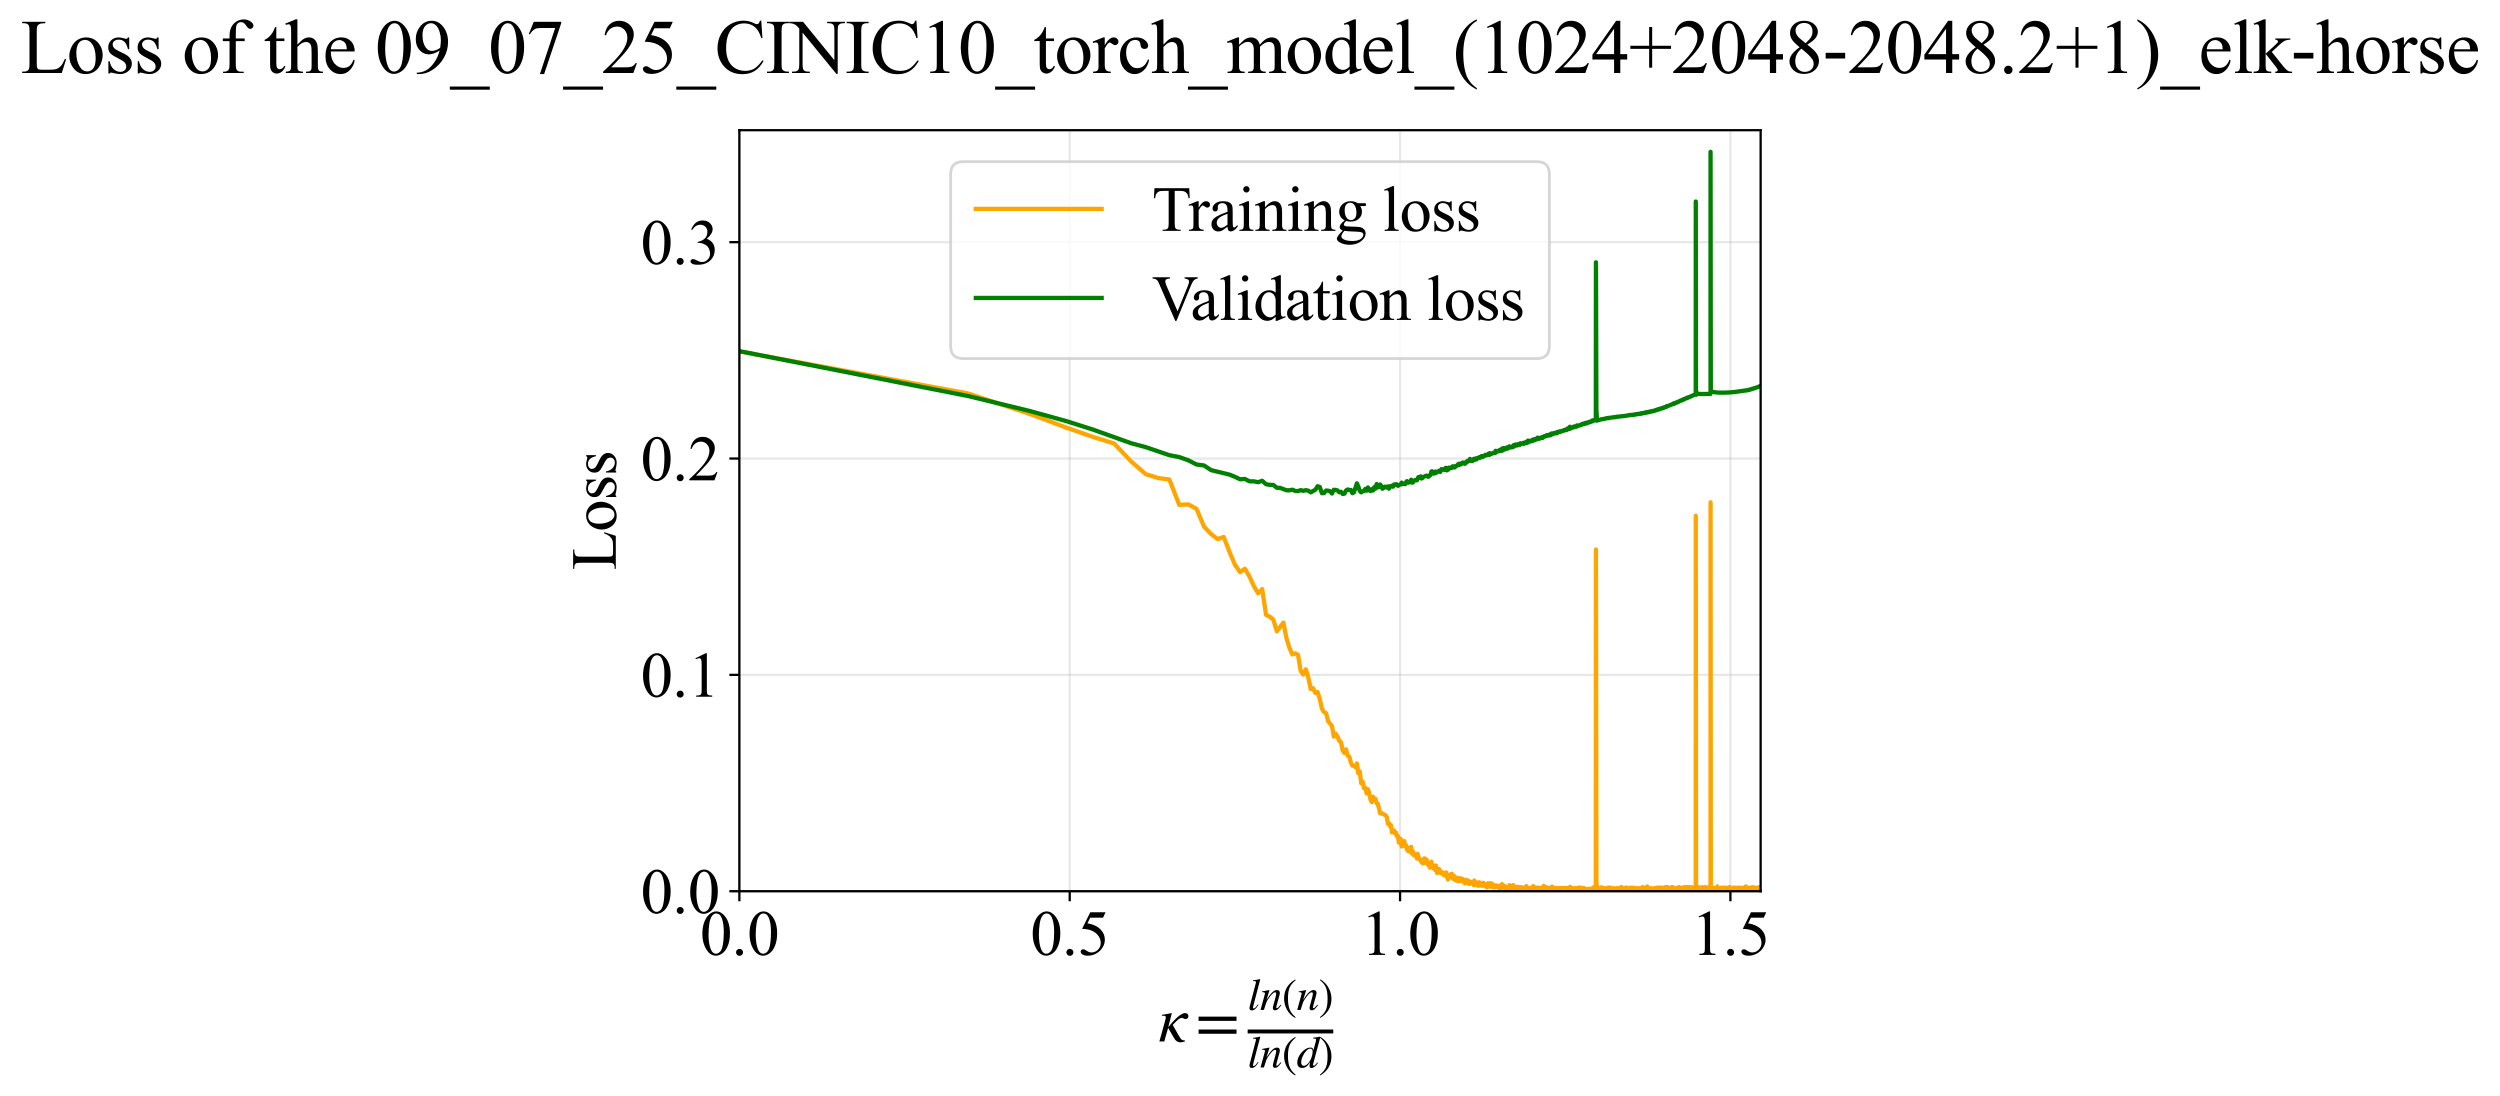 <?xml version="1.0" encoding="utf-8" standalone="no"?>
<!DOCTYPE svg PUBLIC "-//W3C//DTD SVG 1.1//EN"
  "http://www.w3.org/Graphics/SVG/1.1/DTD/svg11.dtd">
<svg xmlns:xlink="http://www.w3.org/1999/xlink" width="874.19pt" height="383.266pt" viewBox="0 0 874.19 383.266" xmlns="http://www.w3.org/2000/svg" version="1.1">
 <defs>
  <style type="text/css">*{stroke-linejoin: round; stroke-linecap: butt}</style>
 </defs>
 <g id="figure_1">
  <g id="patch_1">
   <path d="M -0 383.266 
L 874.19 383.266 
L 874.19 0 
L -0 0 
z
" style="fill: #ffffff"/>
  </g>
  <g id="axes_1">
   <g id="patch_2">
    <path d="M 258.535 311.644 
L 615.655 311.644 
L 615.655 45.532 
L 258.535 45.532 
z
" style="fill: #ffffff"/>
   </g>
   <g id="matplotlib.axis_1">
    <g id="xtick_1">
     <g id="line2d_1">
      <path d="M 258.535 311.644 
L 258.535 45.532 
" clip-path="url(#p15f0e28317)" style="fill: none; stroke: #b0b0b0; stroke-opacity: 0.3; stroke-width: 0.8; stroke-linecap: square"/>
     </g>
     <g id="line2d_2">
      <defs>
       <path id="mbc653b3430" d="M 0 0 
L 0 3.5 
" style="stroke: #000000; stroke-width: 0.8"/>
      </defs>
      <g>
       <use xlink:href="#mbc653b3430" x="258.535" y="311.644" style="stroke: #000000; stroke-width: 0.8"/>
      </g>
     </g>
     <g id="text_1">
      <!-- 0.0 -->
      <g transform="translate(244.785 333.92) scale(0.22 -0.22)">
       <defs>
        <path id="TimesNewRomanPSMT-30" d="M 231 2094 
Q 231 2819 450 3342 
Q 669 3866 1031 4122 
Q 1313 4325 1613 4325 
Q 2100 4325 2488 3828 
Q 2972 3213 2972 2159 
Q 2972 1422 2759 906 
Q 2547 391 2217 158 
Q 1888 -75 1581 -75 
Q 975 -75 572 641 
Q 231 1244 231 2094 
z
M 844 2016 
Q 844 1141 1059 588 
Q 1238 122 1591 122 
Q 1759 122 1940 273 
Q 2122 425 2216 781 
Q 2359 1319 2359 2297 
Q 2359 3022 2209 3506 
Q 2097 3866 1919 4016 
Q 1791 4119 1609 4119 
Q 1397 4119 1231 3928 
Q 1006 3669 925 3112 
Q 844 2556 844 2016 
z
" transform="scale(0.016)"/>
        <path id="TimesNewRomanPSMT-2e" d="M 800 606 
Q 947 606 1047 504 
Q 1147 403 1147 259 
Q 1147 116 1045 14 
Q 944 -88 800 -88 
Q 656 -88 554 14 
Q 453 116 453 259 
Q 453 406 554 506 
Q 656 606 800 606 
z
" transform="scale(0.016)"/>
       </defs>
       <use xlink:href="#TimesNewRomanPSMT-30"/>
       <use xlink:href="#TimesNewRomanPSMT-2e" transform="translate(50 0)"/>
       <use xlink:href="#TimesNewRomanPSMT-30" transform="translate(75 0)"/>
      </g>
     </g>
    </g>
    <g id="xtick_2">
     <g id="line2d_3">
      <path d="M 374.051 311.644 
L 374.051 45.532 
" clip-path="url(#p15f0e28317)" style="fill: none; stroke: #b0b0b0; stroke-opacity: 0.3; stroke-width: 0.8; stroke-linecap: square"/>
     </g>
     <g id="line2d_4">
      <g>
       <use xlink:href="#mbc653b3430" x="374.051" y="311.644" style="stroke: #000000; stroke-width: 0.8"/>
      </g>
     </g>
     <g id="text_2">
      <!-- 0.5 -->
      <g transform="translate(360.301 333.92) scale(0.22 -0.22)">
       <defs>
        <path id="TimesNewRomanPSMT-35" d="M 2778 4238 
L 2534 3706 
L 1259 3706 
L 981 3138 
Q 1809 3016 2294 2522 
Q 2709 2097 2709 1522 
Q 2709 1188 2573 903 
Q 2438 619 2231 419 
Q 2025 219 1772 97 
Q 1413 -75 1034 -75 
Q 653 -75 479 54 
Q 306 184 306 341 
Q 306 428 378 495 
Q 450 563 559 563 
Q 641 563 702 538 
Q 763 513 909 409 
Q 1144 247 1384 247 
Q 1750 247 2026 523 
Q 2303 800 2303 1197 
Q 2303 1581 2056 1914 
Q 1809 2247 1375 2428 
Q 1034 2569 447 2591 
L 1259 4238 
L 2778 4238 
z
" transform="scale(0.016)"/>
       </defs>
       <use xlink:href="#TimesNewRomanPSMT-30"/>
       <use xlink:href="#TimesNewRomanPSMT-2e" transform="translate(50 0)"/>
       <use xlink:href="#TimesNewRomanPSMT-35" transform="translate(75 0)"/>
      </g>
     </g>
    </g>
    <g id="xtick_3">
     <g id="line2d_5">
      <path d="M 489.567 311.644 
L 489.567 45.532 
" clip-path="url(#p15f0e28317)" style="fill: none; stroke: #b0b0b0; stroke-opacity: 0.3; stroke-width: 0.8; stroke-linecap: square"/>
     </g>
     <g id="line2d_6">
      <g>
       <use xlink:href="#mbc653b3430" x="489.567" y="311.644" style="stroke: #000000; stroke-width: 0.8"/>
      </g>
     </g>
     <g id="text_3">
      <!-- 1.0 -->
      <g transform="translate(475.817 333.92) scale(0.22 -0.22)">
       <defs>
        <path id="TimesNewRomanPSMT-31" d="M 750 3822 
L 1781 4325 
L 1884 4325 
L 1884 747 
Q 1884 391 1914 303 
Q 1944 216 2037 169 
Q 2131 122 2419 116 
L 2419 0 
L 825 0 
L 825 116 
Q 1125 122 1212 167 
Q 1300 213 1334 289 
Q 1369 366 1369 747 
L 1369 3034 
Q 1369 3497 1338 3628 
Q 1316 3728 1258 3775 
Q 1200 3822 1119 3822 
Q 1003 3822 797 3725 
L 750 3822 
z
" transform="scale(0.016)"/>
       </defs>
       <use xlink:href="#TimesNewRomanPSMT-31"/>
       <use xlink:href="#TimesNewRomanPSMT-2e" transform="translate(50 0)"/>
       <use xlink:href="#TimesNewRomanPSMT-30" transform="translate(75 0)"/>
      </g>
     </g>
    </g>
    <g id="xtick_4">
     <g id="line2d_7">
      <path d="M 605.082 311.644 
L 605.082 45.532 
" clip-path="url(#p15f0e28317)" style="fill: none; stroke: #b0b0b0; stroke-opacity: 0.3; stroke-width: 0.8; stroke-linecap: square"/>
     </g>
     <g id="line2d_8">
      <g>
       <use xlink:href="#mbc653b3430" x="605.082" y="311.644" style="stroke: #000000; stroke-width: 0.8"/>
      </g>
     </g>
     <g id="text_4">
      <!-- 1.5 -->
      <g transform="translate(591.332 333.92) scale(0.22 -0.22)">
       <use xlink:href="#TimesNewRomanPSMT-31"/>
       <use xlink:href="#TimesNewRomanPSMT-2e" transform="translate(50 0)"/>
       <use xlink:href="#TimesNewRomanPSMT-35" transform="translate(75 0)"/>
      </g>
     </g>
    </g>
    <g id="text_5">
     <!-- $\kappa  = \frac{ln(n)}{ln(d)}$ -->
     <g transform="translate(405.085 364.186) scale(0.22 -0.22)">
      <defs>
       <path id="STIXGeneral-Italic-3ba" d="M 979 1440 
L 998 1446 
Q 1850 2541 2464 2790 
Q 2547 2822 2630 2822 
Q 2797 2822 2886 2736 
Q 2976 2650 2976 2522 
Q 2976 2387 2893 2307 
Q 2810 2227 2682 2227 
Q 2605 2227 2502 2288 
Q 2400 2349 2336 2349 
Q 2170 2349 1990 2205 
Q 1811 2061 1414 1645 
L 2042 544 
Q 2202 262 2310 182 
Q 2419 102 2624 102 
L 2624 0 
Q 2374 -83 2182 -83 
Q 1786 -83 1555 326 
L 960 1350 
L 576 0 
L 90 0 
L 640 1978 
Q 730 2317 730 2406 
Q 730 2560 518 2560 
L 339 2560 
L 339 2650 
Q 678 2694 1306 2822 
L 1325 2803 
L 979 1440 
z
" transform="scale(0.016)"/>
       <path id="STIXGeneral-Regular-3d" d="M 4077 2048 
L 307 2048 
L 307 2470 
L 4077 2470 
L 4077 2048 
z
M 4077 768 
L 307 768 
L 307 1190 
L 4077 1190 
L 4077 768 
z
" transform="scale(0.016)"/>
       <path id="STIXGeneral-Italic-6c" d="M 1786 4339 
L 806 595 
Q 755 410 755 320 
Q 755 205 864 205 
Q 1037 205 1293 570 
L 1453 794 
L 1542 730 
Q 1254 275 1046 102 
Q 838 -70 576 -70 
Q 262 -70 262 288 
Q 262 397 288 480 
L 1165 3834 
Q 1184 3898 1184 3955 
Q 1184 4096 870 4096 
L 755 4096 
L 755 4198 
Q 1203 4250 1747 4371 
L 1786 4339 
z
" transform="scale(0.016)"/>
       <path id="STIXGeneral-Italic-6e" d="M 2944 749 
L 3034 666 
Q 2707 218 2534 80 
Q 2362 -58 2138 -58 
Q 2010 -58 1923 28 
Q 1837 115 1837 288 
Q 1837 390 1939 768 
L 2221 1805 
Q 2310 2150 2310 2310 
Q 2310 2496 2157 2496 
Q 1971 2496 1750 2275 
Q 1530 2054 1210 1587 
Q 998 1274 899 1024 
Q 800 774 570 0 
L 90 0 
L 704 2240 
Q 717 2304 717 2349 
Q 717 2445 630 2480 
Q 544 2515 301 2522 
L 301 2624 
Q 550 2675 857 2729 
Q 1165 2784 1338 2822 
L 1363 2810 
L 934 1414 
Q 1408 2170 1753 2496 
Q 2099 2822 2413 2822 
Q 2611 2822 2720 2716 
Q 2829 2611 2829 2432 
Q 2829 2272 2765 2048 
L 2406 749 
Q 2317 429 2317 358 
Q 2317 243 2419 243 
Q 2541 243 2810 582 
Q 2854 634 2944 749 
z
" transform="scale(0.016)"/>
       <path id="STIXGeneral-Regular-28" d="M 1946 -1030 
L 1869 -1133 
Q 1126 -710 716 32 
Q 307 774 307 1613 
Q 307 3386 1888 4326 
L 1946 4224 
Q 1293 3667 1075 3126 
Q 858 2586 858 1632 
Q 858 685 1082 96 
Q 1306 -493 1946 -1030 
z
" transform="scale(0.016)"/>
       <path id="STIXGeneral-Regular-29" d="M 186 4224 
L 262 4326 
Q 992 3891 1408 3148 
Q 1824 2406 1824 1581 
Q 1824 -166 243 -1133 
L 186 -1030 
Q 845 -486 1059 54 
Q 1274 595 1274 1562 
Q 1274 2534 1059 3120 
Q 845 3706 186 4224 
z
" transform="scale(0.016)"/>
       <path id="STIXGeneral-Italic-64" d="M 3334 4371 
L 3373 4333 
L 3123 3360 
L 2739 1958 
Q 2323 429 2323 384 
Q 2323 256 2438 256 
Q 2522 256 2614 336 
Q 2707 416 2963 710 
L 3040 646 
Q 2547 -83 2099 -83 
Q 1978 -83 1907 -6 
Q 1837 70 1837 205 
Q 1837 397 1920 774 
Q 1645 307 1379 118 
Q 1114 -70 781 -70 
Q 461 -70 278 125 
Q 96 320 96 678 
Q 96 1440 713 2131 
Q 1331 2822 1965 2822 
Q 2163 2822 2256 2732 
Q 2349 2643 2381 2451 
L 2387 2451 
L 2675 3494 
Q 2765 3808 2765 3949 
Q 2765 4051 2694 4076 
Q 2624 4102 2355 4115 
L 2355 4224 
Q 2848 4269 3334 4371 
z
M 2278 2310 
Q 2278 2477 2185 2576 
Q 2093 2675 1978 2675 
Q 1677 2675 1395 2381 
Q 1075 2042 864 1571 
Q 653 1101 653 704 
Q 653 486 752 361 
Q 851 237 1024 237 
Q 1312 237 1606 550 
Q 1901 864 2089 1350 
Q 2278 1837 2278 2310 
z
" transform="scale(0.016)"/>
      </defs>
      <use xlink:href="#STIXGeneral-Italic-3ba" transform="translate(0 0.003)"/>
      <use xlink:href="#STIXGeneral-Regular-3d" transform="translate(58.84 0.003)"/>
      <use xlink:href="#STIXGeneral-Italic-6c" transform="translate(141.78 50.192) scale(0.7)"/>
      <use xlink:href="#STIXGeneral-Italic-6e" transform="translate(161.24 50.192) scale(0.7)"/>
      <use xlink:href="#STIXGeneral-Regular-28" transform="translate(196.24 50.192) scale(0.7)"/>
      <use xlink:href="#STIXGeneral-Italic-6e" transform="translate(219.55 50.192) scale(0.7)"/>
      <use xlink:href="#STIXGeneral-Regular-29" transform="translate(254.55 50.192) scale(0.7)"/>
      <use xlink:href="#STIXGeneral-Italic-6c" transform="translate(141.78 -41.258) scale(0.7)"/>
      <use xlink:href="#STIXGeneral-Italic-6e" transform="translate(161.24 -41.258) scale(0.7)"/>
      <use xlink:href="#STIXGeneral-Regular-28" transform="translate(196.24 -41.258) scale(0.7)"/>
      <use xlink:href="#STIXGeneral-Italic-64" transform="translate(219.55 -41.258) scale(0.7)"/>
      <use xlink:href="#STIXGeneral-Regular-29" transform="translate(254.55 -41.258) scale(0.7)"/>
      <path d="M 141.78 12.8 
L 141.78 19.05 
L 277.86 19.05 
L 277.86 12.8 
L 141.78 12.8 
z
"/>
     </g>
    </g>
   </g>
   <g id="matplotlib.axis_2">
    <g id="ytick_1">
     <g id="line2d_9">
      <path d="M 258.535 311.644 
L 615.655 311.644 
" clip-path="url(#p15f0e28317)" style="fill: none; stroke: #b0b0b0; stroke-opacity: 0.3; stroke-width: 0.8; stroke-linecap: square"/>
     </g>
     <g id="line2d_10">
      <defs>
       <path id="m96ceeede9a" d="M 0 0 
L -3.5 0 
" style="stroke: #000000; stroke-width: 0.8"/>
      </defs>
      <g>
       <use xlink:href="#m96ceeede9a" x="258.535" y="311.644" style="stroke: #000000; stroke-width: 0.8"/>
      </g>
     </g>
     <g id="text_6">
      <!-- 0.0 -->
      <g transform="translate(224.035 319.282) scale(0.22 -0.22)">
       <use xlink:href="#TimesNewRomanPSMT-30"/>
       <use xlink:href="#TimesNewRomanPSMT-2e" transform="translate(50 0)"/>
       <use xlink:href="#TimesNewRomanPSMT-30" transform="translate(75 0)"/>
      </g>
     </g>
    </g>
    <g id="ytick_2">
     <g id="line2d_11">
      <path d="M 258.535 235.988 
L 615.655 235.988 
" clip-path="url(#p15f0e28317)" style="fill: none; stroke: #b0b0b0; stroke-opacity: 0.3; stroke-width: 0.8; stroke-linecap: square"/>
     </g>
     <g id="line2d_12">
      <g>
       <use xlink:href="#m96ceeede9a" x="258.535" y="235.988" style="stroke: #000000; stroke-width: 0.8"/>
      </g>
     </g>
     <g id="text_7">
      <!-- 0.1 -->
      <g transform="translate(224.035 243.626) scale(0.22 -0.22)">
       <use xlink:href="#TimesNewRomanPSMT-30"/>
       <use xlink:href="#TimesNewRomanPSMT-2e" transform="translate(50 0)"/>
       <use xlink:href="#TimesNewRomanPSMT-31" transform="translate(75 0)"/>
      </g>
     </g>
    </g>
    <g id="ytick_3">
     <g id="line2d_13">
      <path d="M 258.535 160.333 
L 615.655 160.333 
" clip-path="url(#p15f0e28317)" style="fill: none; stroke: #b0b0b0; stroke-opacity: 0.3; stroke-width: 0.8; stroke-linecap: square"/>
     </g>
     <g id="line2d_14">
      <g>
       <use xlink:href="#m96ceeede9a" x="258.535" y="160.333" style="stroke: #000000; stroke-width: 0.8"/>
      </g>
     </g>
     <g id="text_8">
      <!-- 0.2 -->
      <g transform="translate(224.035 167.971) scale(0.22 -0.22)">
       <defs>
        <path id="TimesNewRomanPSMT-32" d="M 2934 816 
L 2638 0 
L 138 0 
L 138 116 
Q 1241 1122 1691 1759 
Q 2141 2397 2141 2925 
Q 2141 3328 1894 3587 
Q 1647 3847 1303 3847 
Q 991 3847 742 3664 
Q 494 3481 375 3128 
L 259 3128 
Q 338 3706 661 4015 
Q 984 4325 1469 4325 
Q 1984 4325 2329 3994 
Q 2675 3663 2675 3213 
Q 2675 2891 2525 2569 
Q 2294 2063 1775 1497 
Q 997 647 803 472 
L 1909 472 
Q 2247 472 2383 497 
Q 2519 522 2628 598 
Q 2738 675 2819 816 
L 2934 816 
z
" transform="scale(0.016)"/>
       </defs>
       <use xlink:href="#TimesNewRomanPSMT-30"/>
       <use xlink:href="#TimesNewRomanPSMT-2e" transform="translate(50 0)"/>
       <use xlink:href="#TimesNewRomanPSMT-32" transform="translate(75 0)"/>
      </g>
     </g>
    </g>
    <g id="ytick_4">
     <g id="line2d_15">
      <path d="M 258.535 84.678 
L 615.655 84.678 
" clip-path="url(#p15f0e28317)" style="fill: none; stroke: #b0b0b0; stroke-opacity: 0.3; stroke-width: 0.8; stroke-linecap: square"/>
     </g>
     <g id="line2d_16">
      <g>
       <use xlink:href="#m96ceeede9a" x="258.535" y="84.678" style="stroke: #000000; stroke-width: 0.8"/>
      </g>
     </g>
     <g id="text_9">
      <!-- 0.3 -->
      <g transform="translate(224.035 92.316) scale(0.22 -0.22)">
       <defs>
        <path id="TimesNewRomanPSMT-33" d="M 325 3431 
Q 506 3859 782 4092 
Q 1059 4325 1472 4325 
Q 1981 4325 2253 3994 
Q 2459 3747 2459 3466 
Q 2459 3003 1878 2509 
Q 2269 2356 2469 2072 
Q 2669 1788 2669 1403 
Q 2669 853 2319 450 
Q 1863 -75 997 -75 
Q 569 -75 414 31 
Q 259 138 259 259 
Q 259 350 332 419 
Q 406 488 509 488 
Q 588 488 669 463 
Q 722 447 909 348 
Q 1097 250 1169 231 
Q 1284 197 1416 197 
Q 1734 197 1970 444 
Q 2206 691 2206 1028 
Q 2206 1275 2097 1509 
Q 2016 1684 1919 1775 
Q 1784 1900 1550 2001 
Q 1316 2103 1072 2103 
L 972 2103 
L 972 2197 
Q 1219 2228 1467 2375 
Q 1716 2522 1828 2728 
Q 1941 2934 1941 3181 
Q 1941 3503 1739 3701 
Q 1538 3900 1238 3900 
Q 753 3900 428 3381 
L 325 3431 
z
" transform="scale(0.016)"/>
       </defs>
       <use xlink:href="#TimesNewRomanPSMT-30"/>
       <use xlink:href="#TimesNewRomanPSMT-2e" transform="translate(50 0)"/>
       <use xlink:href="#TimesNewRomanPSMT-33" transform="translate(75 0)"/>
      </g>
     </g>
    </g>
    <g id="text_10">
     <!-- Loss -->
     <g transform="translate(215.329 199.369) rotate(-90) scale(0.22 -0.22)">
      <defs>
       <path id="TimesNewRomanPSMT-4c" d="M 3669 1172 
L 3772 1150 
L 3409 0 
L 128 0 
L 128 116 
L 288 116 
Q 556 116 672 291 
Q 738 391 738 753 
L 738 3488 
Q 738 3884 650 3984 
Q 528 4122 288 4122 
L 128 4122 
L 128 4238 
L 2047 4238 
L 2047 4122 
Q 1709 4125 1573 4059 
Q 1438 3994 1388 3894 
Q 1338 3794 1338 3416 
L 1338 753 
Q 1338 494 1388 397 
Q 1425 331 1503 300 
Q 1581 269 1991 269 
L 2300 269 
Q 2788 269 2984 341 
Q 3181 413 3343 595 
Q 3506 778 3669 1172 
z
" transform="scale(0.016)"/>
       <path id="TimesNewRomanPSMT-6f" d="M 1600 2947 
Q 2250 2947 2644 2453 
Q 2978 2031 2978 1484 
Q 2978 1100 2793 706 
Q 2609 313 2286 112 
Q 1963 -88 1566 -88 
Q 919 -88 538 428 
Q 216 863 216 1403 
Q 216 1797 411 2186 
Q 606 2575 925 2761 
Q 1244 2947 1600 2947 
z
M 1503 2744 
Q 1338 2744 1170 2645 
Q 1003 2547 900 2300 
Q 797 2053 797 1666 
Q 797 1041 1045 587 
Q 1294 134 1700 134 
Q 2003 134 2200 384 
Q 2397 634 2397 1244 
Q 2397 2006 2069 2444 
Q 1847 2744 1503 2744 
z
" transform="scale(0.016)"/>
       <path id="TimesNewRomanPSMT-73" d="M 2050 2947 
L 2050 1972 
L 1947 1972 
Q 1828 2431 1642 2597 
Q 1456 2763 1169 2763 
Q 950 2763 815 2647 
Q 681 2531 681 2391 
Q 681 2216 781 2091 
Q 878 1963 1175 1819 
L 1631 1597 
Q 2266 1288 2266 781 
Q 2266 391 1970 151 
Q 1675 -88 1309 -88 
Q 1047 -88 709 6 
Q 606 38 541 38 
Q 469 38 428 -44 
L 325 -44 
L 325 978 
L 428 978 
Q 516 541 762 319 
Q 1009 97 1316 97 
Q 1531 97 1667 223 
Q 1803 350 1803 528 
Q 1803 744 1651 891 
Q 1500 1038 1047 1263 
Q 594 1488 453 1669 
Q 313 1847 313 2119 
Q 313 2472 555 2709 
Q 797 2947 1181 2947 
Q 1350 2947 1591 2875 
Q 1750 2828 1803 2828 
Q 1853 2828 1881 2850 
Q 1909 2872 1947 2947 
L 2050 2947 
z
" transform="scale(0.016)"/>
      </defs>
      <use xlink:href="#TimesNewRomanPSMT-4c"/>
      <use xlink:href="#TimesNewRomanPSMT-6f" transform="translate(61.084 0)"/>
      <use xlink:href="#TimesNewRomanPSMT-73" transform="translate(111.084 0)"/>
      <use xlink:href="#TimesNewRomanPSMT-73" transform="translate(150 0)"/>
     </g>
    </g>
   </g>
   <g id="line2d_17">
    <path d="M 258.535 122.871 
L 338.465 137.567 
L 360.018 144.714 
L 372.999 149.586 
L 382.318 152.83 
L 389.593 155.077 
L 395.56 161.382 
L 400.62 165.798 
L 405.012 167.159 
L 408.892 167.666 
L 412.367 176.532 
L 415.514 176.374 
L 418.389 177.916 
L 421.036 184.176 
L 423.488 186.757 
L 425.772 188.499 
L 427.909 187.763 
L 429.917 192.964 
L 431.812 197.435 
L 433.604 200.039 
L 435.305 198.877 
L 436.923 201.614 
L 438.467 205.003 
L 439.942 207.465 
L 441.354 205.99 
L 442.709 215.017 
L 444.012 215.665 
L 445.265 216.693 
L 446.473 220.764 
L 448.764 217.711 
L 449.854 223.199 
L 450.908 226.612 
L 451.931 228.854 
L 452.923 228.464 
L 453.886 228.981 
L 454.823 234.626 
L 455.733 235.858 
L 456.62 234.02 
L 457.484 236.891 
L 458.325 240.916 
L 459.146 240.654 
L 459.947 242.292 
L 460.73 242.009 
L 461.494 244.405 
L 462.242 247.792 
L 462.973 248.987 
L 463.688 249.371 
L 464.388 252.098 
L 465.746 253.851 
L 466.405 257.571 
L 467.051 256.54 
L 467.685 257.575 
L 468.306 259.064 
L 468.917 259.535 
L 469.516 262.468 
L 470.105 263.28 
L 470.684 262.041 
L 471.253 264.216 
L 471.812 264.565 
L 472.362 266.631 
L 472.903 267.739 
L 473.436 267.751 
L 473.96 268.268 
L 474.476 266.96 
L 474.984 270.426 
L 475.484 269.721 
L 475.977 273.9 
L 476.463 273.342 
L 476.942 275.585 
L 477.414 275.466 
L 477.88 277.469 
L 478.339 275.97 
L 478.792 277.405 
L 479.238 279.588 
L 479.679 280.463 
L 480.114 278.603 
L 480.544 279.213 
L 480.968 279.382 
L 481.387 280.87 
L 481.8 281.045 
L 482.612 284.44 
L 483.011 284.296 
L 484.56 285.128 
L 484.936 285.707 
L 485.308 288.023 
L 485.676 287.834 
L 486.04 288.886 
L 486.4 288.583 
L 486.756 291.068 
L 487.108 290.599 
L 487.457 290.424 
L 487.802 291.391 
L 488.143 291.156 
L 488.481 292.398 
L 488.816 292.358 
L 489.147 294.634 
L 489.475 293.188 
L 489.8 293.393 
L 490.122 295.99 
L 490.441 294.934 
L 490.756 295.003 
L 491.069 294.118 
L 491.379 295.941 
L 491.686 295.587 
L 491.99 297.092 
L 492.59 297.754 
L 492.886 296.516 
L 493.179 296.942 
L 493.47 296.127 
L 493.758 298.502 
L 494.044 297.665 
L 494.328 298.997 
L 494.609 298.649 
L 494.887 299.263 
L 495.164 298.747 
L 495.438 300.194 
L 495.71 298.564 
L 496.247 300.409 
L 496.776 300.762 
L 497.037 301.479 
L 497.296 300.654 
L 497.553 301.915 
L 497.808 301.531 
L 498.062 300.126 
L 498.313 301.779 
L 498.81 300.513 
L 499.3 302.272 
L 499.542 302.574 
L 499.783 302.054 
L 500.021 303.39 
L 500.258 302.786 
L 500.494 301.307 
L 501.19 303.625 
L 501.419 303.675 
L 501.646 303.11 
L 501.872 304.268 
L 502.097 302.631 
L 502.541 305.305 
L 502.761 304.557 
L 502.979 304.786 
L 503.196 303.861 
L 503.412 304.947 
L 503.626 304.763 
L 503.839 305.253 
L 504.05 304.821 
L 504.26 305.334 
L 504.469 305.486 
L 504.677 305.259 
L 504.883 306.01 
L 505.088 305.427 
L 505.292 305.676 
L 505.695 305.066 
L 505.895 306.687 
L 506.094 306.479 
L 506.292 307.506 
L 506.489 306.165 
L 506.878 306.843 
L 507.071 305.791 
L 507.263 306.431 
L 507.454 306.229 
L 507.644 305.538 
L 507.833 306.96 
L 508.02 306.789 
L 508.207 307.324 
L 508.393 306.235 
L 508.577 307.341 
L 508.761 307.088 
L 508.943 307.818 
L 509.125 307.337 
L 509.305 307.548 
L 509.485 306.869 
L 509.664 308.017 
L 509.841 307.445 
L 510.018 308.005 
L 510.194 308.164 
L 510.543 307.292 
L 510.716 307.063 
L 510.888 307.489 
L 511.059 307.581 
L 511.229 308.104 
L 511.568 307.417 
L 511.903 308.437 
L 512.069 308.022 
L 512.234 308.919 
L 512.399 308.298 
L 512.562 308.52 
L 512.725 307.623 
L 512.887 308.696 
L 513.209 308.501 
L 513.369 308.457 
L 513.528 307.959 
L 513.686 309.115 
L 514.001 308.606 
L 514.312 308.789 
L 514.466 308.375 
L 514.62 308.44 
L 514.774 308.822 
L 514.926 308.459 
L 515.078 308.5 
L 515.379 309.51 
L 515.529 307.893 
L 515.826 309.316 
L 515.974 308.441 
L 516.268 309.518 
L 516.414 309.244 
L 516.559 309.59 
L 516.847 308.591 
L 516.99 309.738 
L 517.133 309.387 
L 517.275 308.505 
L 517.417 309.341 
L 517.558 309.069 
L 517.838 309.354 
L 517.977 308.952 
L 518.115 309.706 
L 518.253 309.417 
L 518.391 309.691 
L 518.527 309.384 
L 518.664 308.693 
L 518.799 309.519 
L 518.935 309.563 
L 519.203 309.789 
L 519.337 309.054 
L 519.47 309.119 
L 519.866 310.253 
L 519.997 310.289 
L 520.127 309.558 
L 520.257 309.588 
L 520.386 308.833 
L 520.515 309.22 
L 520.643 309.994 
L 520.771 309.923 
L 521.026 308.926 
L 521.152 309.688 
L 521.404 308.862 
L 521.653 310.156 
L 521.777 309.183 
L 521.901 309.123 
L 522.147 310.236 
L 522.269 309.818 
L 522.512 310.059 
L 522.633 309.809 
L 522.754 310.268 
L 522.874 310.075 
L 522.993 309.622 
L 523.113 310.155 
L 523.35 309.634 
L 523.468 310.126 
L 523.585 309.729 
L 523.702 310.189 
L 523.819 310.173 
L 524.051 309.722 
L 524.282 310.627 
L 524.511 309.963 
L 524.738 310.448 
L 524.851 310.622 
L 524.964 309.58 
L 525.077 309.633 
L 525.189 309.144 
L 525.3 310.229 
L 525.633 309.864 
L 525.743 310.34 
L 525.853 309.677 
L 526.071 310.309 
L 526.18 310.339 
L 526.288 310.745 
L 526.396 309.933 
L 526.504 310.553 
L 526.718 310.107 
L 526.825 310.791 
L 527.037 310.317 
L 527.248 310.843 
L 527.353 310.414 
L 527.458 310.599 
L 527.562 310.377 
L 527.666 310.818 
L 527.769 310.562 
L 527.873 309.489 
L 527.976 310.608 
L 528.078 310.019 
L 528.181 310.628 
L 528.385 310.217 
L 528.587 310.473 
L 528.688 310.676 
L 528.889 310.49 
L 528.989 310.468 
L 529.088 310.647 
L 529.188 309.512 
L 529.287 310.496 
L 529.385 310.246 
L 529.582 311.081 
L 529.875 310.714 
L 529.972 310.286 
L 530.165 310.979 
L 530.261 310.763 
L 530.357 310.128 
L 530.548 310.989 
L 530.832 310.13 
L 530.926 310.993 
L 531.02 310.174 
L 531.208 310.83 
L 531.301 310.369 
L 531.487 310.794 
L 531.671 310.378 
L 531.763 310.596 
L 531.855 311.24 
L 532.037 310.202 
L 532.219 310.627 
L 532.399 311.056 
L 532.489 310.447 
L 532.669 311.063 
L 532.758 311.07 
L 532.847 310.444 
L 533.024 310.849 
L 533.2 310.864 
L 533.288 310.462 
L 533.55 311.294 
L 533.724 309.831 
L 533.896 311.087 
L 534.068 310.266 
L 534.239 311.128 
L 534.578 310.481 
L 534.662 310.707 
L 534.83 310.5 
L 534.997 310.919 
L 535.081 310.923 
L 535.164 310.724 
L 535.246 310.929 
L 535.329 310.821 
L 535.493 311.14 
L 535.575 310.318 
L 535.739 311.157 
L 535.982 310.314 
L 536.063 311.353 
L 536.144 309.873 
L 536.304 310.955 
L 536.384 310.951 
L 536.544 310.556 
L 536.623 310.772 
L 536.702 311.38 
L 536.86 310.329 
L 536.939 310.952 
L 537.096 310.349 
L 537.33 310.783 
L 537.407 310.793 
L 537.485 311.413 
L 537.562 311.205 
L 537.639 310.769 
L 537.716 311.391 
L 537.945 310.372 
L 538.022 310.587 
L 538.098 311.225 
L 538.173 311.007 
L 538.249 311.014 
L 538.4 310.596 
L 538.475 310.996 
L 538.55 310.807 
L 538.774 311.447 
L 538.922 310.394 
L 539.07 311.223 
L 539.217 310.61 
L 539.364 310.401 
L 539.437 311.049 
L 539.509 310.825 
L 539.582 310.618 
L 539.727 310.828 
L 539.799 309.781 
L 539.871 311.257 
L 539.943 310.836 
L 540.015 310.636 
L 540.086 310.835 
L 540.158 311.471 
L 540.3 310.839 
L 540.371 311.059 
L 540.442 310.618 
L 540.513 311.267 
L 540.654 310.437 
L 540.794 310.22 
L 540.934 311.477 
L 541.003 310.856 
L 541.073 311.073 
L 541.142 311.263 
L 541.211 310.86 
L 541.281 311.067 
L 541.418 310.652 
L 541.555 311.288 
L 541.624 310.451 
L 541.692 311.081 
L 541.76 310.868 
L 541.828 311.075 
L 541.896 310.663 
L 541.963 310.871 
L 542.098 311.502 
L 542.166 311.286 
L 542.433 310.24 
L 542.633 311.306 
L 542.699 310.035 
L 542.765 310.88 
L 542.831 311.096 
L 542.962 310.465 
L 543.158 311.315 
L 543.289 310.893 
L 543.353 311.312 
L 543.483 310.676 
L 543.547 311.319 
L 543.612 310.899 
L 543.676 311.319 
L 543.804 310.468 
L 543.932 311.321 
L 543.996 310.896 
L 544.059 311.316 
L 544.249 310.487 
L 544.312 310.69 
L 544.375 311.538 
L 544.438 311.114 
L 544.501 311.109 
L 544.563 310.904 
L 544.688 311.327 
L 544.75 311.116 
L 544.874 311.54 
L 545.06 310.694 
L 545.121 311.542 
L 545.183 310.913 
L 545.244 310.913 
L 545.305 310.494 
L 545.366 311.124 
L 545.427 310.915 
L 545.488 310.922 
L 545.549 310.704 
L 545.609 311.337 
L 545.67 310.498 
L 545.73 311.552 
L 545.791 310.918 
L 545.851 311.343 
L 545.911 311.13 
L 545.971 311.131 
L 546.091 310.5 
L 546.15 311.127 
L 546.21 310.506 
L 546.269 310.921 
L 546.388 310.506 
L 546.447 310.926 
L 546.506 310.503 
L 546.624 311.559 
L 546.683 310.718 
L 546.741 311.555 
L 546.8 310.93 
L 547.033 311.563 
L 547.206 310.518 
L 547.437 310.932 
L 547.551 310.722 
L 547.665 311.361 
L 547.722 311.148 
L 547.779 311.567 
L 547.836 310.519 
L 547.892 310.941 
L 547.949 310.945 
L 548.118 310.526 
L 548.174 311.363 
L 548.23 311.155 
L 548.398 311.156 
L 548.62 310.73 
L 548.73 311.363 
L 548.841 310.347 
L 548.896 310.944 
L 548.95 311.56 
L 549.005 311.152 
L 549.06 310.101 
L 549.114 311.355 
L 549.169 310.736 
L 549.332 311.16 
L 549.386 310.739 
L 549.548 311.372 
L 549.709 310.952 
L 549.816 311.375 
L 549.869 310.536 
L 549.923 311.165 
L 549.976 310.744 
L 550.029 311.165 
L 550.082 310.953 
L 550.135 311.166 
L 550.346 311.17 
L 550.398 310.955 
L 550.451 311.166 
L 550.503 311.17 
L 550.556 311.377 
L 550.712 310.961 
L 550.764 311.589 
L 550.816 310.542 
L 550.867 310.962 
L 550.919 310.751 
L 550.971 311.174 
L 551.022 310.545 
L 551.074 311.384 
L 551.125 311.175 
L 551.176 310.965 
L 551.228 311.594 
L 551.279 310.963 
L 551.432 310.965 
L 551.483 311.387 
L 551.533 310.965 
L 551.685 311.386 
L 551.736 310.756 
L 551.786 311.176 
L 551.887 311.389 
L 551.987 310.337 
L 552.037 310.76 
L 552.087 310.76 
L 552.137 310.97 
L 552.186 310.55 
L 552.236 311.179 
L 552.286 310.76 
L 552.335 310.549 
L 552.385 311.183 
L 552.434 310.969 
L 552.582 310.341 
L 552.68 311.392 
L 552.729 310.971 
L 552.876 310.762 
L 552.924 310.765 
L 553.021 311.606 
L 553.07 310.972 
L 553.167 310.975 
L 553.215 310.763 
L 553.263 311.396 
L 553.311 311.186 
L 553.359 311.186 
L 553.407 310.556 
L 553.455 311.185 
L 553.599 311.397 
L 553.741 310.978 
L 553.789 311.399 
L 553.883 310.558 
L 553.978 311.607 
L 554.119 310.769 
L 554.213 311.4 
L 554.353 310.771 
L 554.399 311.401 
L 554.446 311.19 
L 554.492 310.771 
L 554.585 311.401 
L 554.677 310.982 
L 554.816 311.402 
L 554.862 311.612 
L 554.953 310.982 
L 554.999 311.193 
L 555.09 311.613 
L 555.136 310.982 
L 555.181 311.405 
L 555.227 311.406 
L 555.318 310.984 
L 555.408 311.614 
L 555.588 310.775 
L 555.767 311.616 
L 555.812 310.987 
L 555.901 311.198 
L 556.034 311.196 
L 556.079 311.617 
L 556.167 310.778 
L 556.255 311.408 
L 556.431 310.778 
L 556.562 311.2 
L 556.649 311.409 
L 556.692 310.779 
L 556.779 311.408 
L 556.823 310.989 
L 556.866 311.409 
L 556.952 311.62 
L 557.124 310.36 
L 557.167 311.622 
L 557.253 311.202 
L 557.38 311.41 
L 557.423 310.149 
L 557.466 310.991 
L 557.508 310.992 
L 557.635 311.623 
L 557.803 310.361 
L 557.845 311.413 
L 557.929 310.782 
L 557.971 311.411 
L 558.013 310.57 
L 558.055 192.18 
L 558.096 219.742 
L 558.221 307.88 
L 558.387 311.423 
L 558.469 310.867 
L 558.51 310.476 
L 558.634 311.539 
L 558.715 310.287 
L 558.797 310.683 
L 558.879 311.142 
L 558.919 311.138 
L 558.96 310.727 
L 559 311.146 
L 559.041 311.144 
L 559.162 311.568 
L 559.283 310.523 
L 559.323 311.369 
L 559.403 310.744 
L 559.523 311.587 
L 559.643 310.322 
L 559.722 311.166 
L 559.762 310.955 
L 559.802 310.96 
L 559.841 311.59 
L 559.881 311.379 
L 559.96 310.33 
L 559.999 310.958 
L 560.038 310.956 
L 560.117 311.38 
L 560.234 310.33 
L 560.273 311.59 
L 560.351 310.754 
L 560.429 311.593 
L 560.507 311.387 
L 560.545 310.757 
L 560.584 311.6 
L 560.623 311.18 
L 560.661 311.6 
L 560.7 311.178 
L 560.738 310.76 
L 560.777 311.179 
L 560.815 311.18 
L 560.892 311.603 
L 561.045 310.763 
L 561.083 310.762 
L 561.197 311.182 
L 561.235 310.553 
L 561.273 310.973 
L 561.386 311.183 
L 561.424 310.765 
L 561.499 310.979 
L 561.537 311.605 
L 561.574 311.397 
L 561.687 310.766 
L 561.761 311.398 
L 561.799 310.766 
L 561.873 310.979 
L 561.91 310.981 
L 561.948 311.402 
L 562.022 310.979 
L 562.133 311.189 
L 562.206 310.977 
L 562.243 311.399 
L 562.28 310.769 
L 562.317 310.77 
L 562.353 310.35 
L 562.39 310.768 
L 562.427 310.982 
L 562.463 310.352 
L 562.536 310.983 
L 562.609 311.401 
L 562.682 311.192 
L 562.79 310.984 
L 562.899 311.613 
L 562.935 311.193 
L 562.971 310.353 
L 563.043 311.194 
L 563.15 310.564 
L 563.293 311.196 
L 563.329 311.195 
L 563.4 310.985 
L 563.471 311.405 
L 563.506 310.986 
L 563.542 310.983 
L 563.577 311.616 
L 563.612 310.563 
L 563.648 311.197 
L 563.718 310.564 
L 563.788 311.407 
L 563.824 310.777 
L 563.859 310.775 
L 564.068 311.408 
L 564.103 310.777 
L 564.173 311.198 
L 564.242 311.196 
L 564.277 311.408 
L 564.38 310.567 
L 564.484 311.62 
L 564.518 311.409 
L 564.587 310.991 
L 564.621 311.62 
L 564.689 311.201 
L 564.758 311.408 
L 564.792 310.78 
L 564.86 310.989 
L 564.928 311.411 
L 564.962 310.779 
L 565.029 311.411 
L 565.063 311.412 
L 565.131 310.988 
L 565.164 311.202 
L 565.232 311.411 
L 565.366 310.57 
L 565.399 311.622 
L 565.466 311.412 
L 565.533 311.622 
L 565.633 310.572 
L 565.732 311.202 
L 565.766 310.781 
L 565.799 311.412 
L 565.832 311.623 
L 565.865 311.412 
L 565.898 310.572 
L 565.964 311.203 
L 565.996 311.413 
L 566.029 310.994 
L 566.062 311.203 
L 566.16 311.203 
L 566.226 310.783 
L 566.258 311.202 
L 566.323 311.204 
L 566.421 311.625 
L 566.551 310.572 
L 566.615 311.625 
L 566.68 311.204 
L 566.712 310.573 
L 566.776 311.205 
L 566.808 311.204 
L 566.904 311.415 
L 566.936 310.154 
L 567.032 311.416 
L 567.064 310.995 
L 567.159 311.625 
L 567.223 310.996 
L 567.254 311.416 
L 567.286 311.417 
L 567.317 311.205 
L 567.349 311.415 
L 567.381 311.625 
L 567.444 310.995 
L 567.475 311.206 
L 567.538 311.415 
L 567.601 310.995 
L 567.632 311.205 
L 567.694 310.996 
L 567.726 311.416 
L 567.881 310.577 
L 568.005 311.417 
L 568.098 310.997 
L 568.129 311.416 
L 568.221 311.208 
L 568.313 310.997 
L 568.344 311.206 
L 568.405 310.997 
L 568.436 310.997 
L 568.466 311.627 
L 568.497 310.998 
L 568.527 310.367 
L 568.588 310.997 
L 568.679 311.418 
L 568.74 310.367 
L 568.77 310.787 
L 568.83 310.367 
L 568.891 311.417 
L 568.981 311.418 
L 569.041 311.628 
L 569.101 310.787 
L 569.131 311.207 
L 569.191 310.578 
L 569.221 310.998 
L 569.25 311.208 
L 569.31 310.998 
L 569.34 310.577 
L 569.399 310.788 
L 569.429 311.419 
L 569.458 310.578 
L 569.518 310.999 
L 569.665 311.63 
L 569.695 310.999 
L 569.783 311.419 
L 569.812 311.419 
L 569.841 310.579 
L 569.929 310.999 
L 569.958 310.579 
L 569.987 311.42 
L 570.017 311.419 
L 570.104 310.789 
L 570.133 311.209 
L 570.191 310.368 
L 570.22 311 
L 570.278 311.42 
L 570.307 311 
L 570.336 310.79 
L 570.364 311 
L 570.393 311.21 
L 570.422 310.79 
L 570.451 310.999 
L 570.48 310.999 
L 570.537 310.79 
L 570.594 311.631 
L 570.709 311 
L 570.766 311.631 
L 570.823 311.42 
L 570.908 310.58 
L 570.936 311.631 
L 571.021 311.001 
L 571.049 311.421 
L 571.106 311 
L 571.162 310.371 
L 571.218 310.581 
L 571.246 311.631 
L 571.331 311.421 
L 571.442 310.791 
L 571.582 311.632 
L 571.665 310.792 
L 571.693 311.211 
L 571.72 311.212 
L 571.748 311.421 
L 571.776 311.002 
L 571.803 310.581 
L 571.831 311.422 
L 571.886 311.002 
L 571.996 311.633 
L 572.023 311.422 
L 572.051 311.632 
L 572.16 310.582 
L 572.242 311.633 
L 572.269 311.212 
L 572.324 311.422 
L 572.378 310.581 
L 572.405 311.422 
L 572.487 311.002 
L 572.514 310.792 
L 572.541 311.633 
L 572.621 311.423 
L 572.675 310.582 
L 572.729 311.003 
L 572.783 310.793 
L 572.863 311.633 
L 572.89 310.582 
L 572.97 311.423 
L 573.023 311.003 
L 573.076 311.213 
L 573.103 311.213 
L 573.13 311.423 
L 573.156 311.212 
L 573.183 310.792 
L 573.235 311.213 
L 573.288 311.003 
L 573.394 311.634 
L 573.42 311.003 
L 573.499 311.423 
L 573.525 311.424 
L 573.578 311.213 
L 573.63 311.634 
L 573.656 310.583 
L 573.734 311.634 
L 573.864 311.004 
L 573.89 311.003 
L 573.916 311.425 
L 573.994 311.004 
L 574.046 311.214 
L 574.097 310.793 
L 574.174 311.214 
L 574.2 310.374 
L 574.277 311.425 
L 574.328 311.635 
L 574.431 310.164 
L 574.558 311.425 
L 574.583 311.635 
L 574.609 311.424 
L 574.634 311.005 
L 574.71 311.425 
L 574.761 311.635 
L 574.862 310.584 
L 574.987 311.425 
L 575.012 310.585 
L 575.088 311.425 
L 575.187 310.585 
L 575.212 311.426 
L 575.312 311.215 
L 575.386 311.426 
L 575.436 311.005 
L 575.461 311.006 
L 575.584 311.216 
L 575.609 311.216 
L 575.634 310.796 
L 575.707 311.426 
L 575.732 311.006 
L 575.781 311.426 
L 575.805 310.375 
L 575.879 311.006 
L 575.903 311.006 
L 576.001 309.955 
L 576.098 311.636 
L 576.122 311.006 
L 576.146 311.005 
L 576.267 310.586 
L 576.34 311.216 
L 576.388 311.006 
L 576.484 311.427 
L 576.58 310.586 
L 576.604 311.007 
L 576.628 311.637 
L 576.652 310.586 
L 576.699 311.007 
L 576.818 311.216 
L 576.842 311.217 
L 576.866 311.637 
L 576.913 310.586 
L 576.937 311.427 
L 576.961 311.217 
L 577.031 311.427 
L 577.055 311.637 
L 577.173 310.587 
L 577.22 311.638 
L 577.29 311.217 
L 577.313 310.587 
L 577.337 311.637 
L 577.384 311.427 
L 577.454 311.638 
L 577.43 311.217 
L 577.477 311.428 
L 577.547 311.637 
L 577.593 311.008 
L 577.709 311.638 
L 577.871 310.797 
L 577.939 311.638 
L 577.985 311.218 
L 578.031 311.638 
L 578.054 311.008 
L 578.123 311.638 
L 578.146 311.218 
L 578.214 310.587 
L 578.26 310.797 
L 578.373 311.218 
L 578.441 311.429 
L 578.486 311.008 
L 578.509 311.008 
L 578.554 310.798 
L 578.622 311.639 
L 578.756 310.588 
L 578.846 311.639 
L 578.868 311.429 
L 578.935 311.008 
L 578.98 311.219 
L 579.002 311.639 
L 579.024 311.008 
L 579.069 311.218 
L 579.091 311.008 
L 579.113 311.639 
L 579.135 311.429 
L 579.179 310.798 
L 579.224 311.639 
L 579.246 310.378 
L 579.334 311.009 
L 579.422 311.639 
L 579.4 310.799 
L 579.444 311.009 
L 579.532 311.639 
L 579.554 310.378 
L 579.597 311.429 
L 579.685 311.009 
L 579.728 310.589 
L 579.772 311.219 
L 579.793 311.219 
L 579.837 310.379 
L 579.88 311.009 
L 579.902 311.429 
L 579.988 311.009 
L 580.01 311.009 
L 580.096 311.64 
L 580.075 310.799 
L 580.139 311.43 
L 580.289 310.799 
L 580.354 310.379 
L 580.418 311.64 
L 580.503 310.379 
L 580.588 311.009 
L 580.694 311.009 
L 580.778 311.22 
L 580.736 310.379 
L 580.799 311.01 
L 580.82 311.01 
L 580.925 311.43 
L 581.03 310.59 
L 581.093 311.64 
L 581.156 311.22 
L 581.177 310.59 
L 581.218 311.641 
L 581.26 311.01 
L 581.301 311.22 
L 581.322 311.01 
L 581.343 310.38 
L 581.426 311.22 
L 581.488 310.59 
L 581.508 311.43 
L 581.529 311.22 
L 581.611 311.01 
L 581.694 311.641 
L 581.653 310.8 
L 581.735 311.431 
L 581.817 311.01 
L 581.837 311.22 
L 581.857 311.431 
L 581.898 311.01 
L 581.919 310.59 
L 581.959 311.641 
L 581.98 311.221 
L 582 311.431 
L 582.02 310.8 
L 582.081 311.221 
L 582.102 311.221 
L 582.183 311.011 
L 582.162 311.431 
L 582.203 311.221 
L 582.223 311.221 
L 582.243 310.8 
L 582.304 311.431 
L 582.324 311.011 
L 582.364 311.221 
L 582.384 310.8 
L 582.404 310.17 
L 582.444 311.221 
L 582.464 311.221 
L 582.525 311.641 
L 582.545 311.011 
L 582.585 311.431 
L 582.605 311.431 
L 582.625 310.801 
L 582.644 311.641 
L 582.704 311.431 
L 582.784 310.801 
L 582.823 311.221 
L 582.843 311.221 
L 582.942 310.801 
L 582.962 311.011 
L 582.982 311.011 
L 583.002 310.17 
L 583.021 311.221 
L 583.08 311.011 
L 583.1 310.801 
L 583.139 311.431 
L 583.159 311.011 
L 583.257 311.641 
L 583.277 311.431 
L 583.335 310.381 
L 583.413 310.801 
L 583.433 311.431 
L 583.491 310.381 
L 583.53 311.011 
L 583.55 310.381 
L 583.569 311.642 
L 583.627 311.011 
L 583.646 311.011 
L 583.724 311.431 
L 583.743 310.801 
L 583.839 311.432 
L 583.878 311.221 
L 583.974 310.591 
L 583.916 311.432 
L 583.993 311.011 
L 584.05 311.221 
L 584.07 310.801 
L 584.089 310.801 
L 584.165 310.591 
L 584.222 311.432 
L 584.355 310.591 
L 584.487 311.642 
L 584.563 310.171 
L 584.638 310.801 
L 584.751 311.642 
L 584.825 310.171 
L 584.863 311.222 
L 584.919 311.222 
L 584.937 311.642 
L 585.012 311.222 
L 585.03 311.222 
L 585.086 311.012 
L 585.141 311.642 
L 585.215 310.381 
L 585.271 310.591 
L 585.381 311.432 
L 585.418 311.642 
L 585.473 311.012 
L 585.491 311.642 
L 585.546 310.592 
L 585.583 311.222 
L 585.656 311.432 
L 585.692 311.012 
L 585.747 310.802 
L 585.801 311.432 
L 585.837 310.592 
L 585.928 311.012 
L 585.946 311.012 
L 586.072 311.642 
L 585.982 310.802 
L 586.09 311.432 
L 586.108 311.012 
L 586.198 311.222 
L 586.234 311.222 
L 586.287 311.643 
L 586.305 310.592 
L 586.395 311.222 
L 586.43 310.802 
L 586.501 311.643 
L 586.643 310.382 
L 586.714 311.643 
L 586.749 311.222 
L 586.837 310.382 
L 586.855 311.012 
L 586.925 311.643 
L 586.907 310.382 
L 586.942 310.802 
L 586.978 310.592 
L 586.995 311.643 
L 587.082 311.222 
L 587.135 310.172 
L 587.17 311.643 
L 587.309 310.802 
L 587.326 311.433 
L 587.413 310.592 
L 587.43 310.592 
L 587.568 311.643 
L 587.602 311.012 
L 587.671 311.222 
L 587.688 311.433 
L 587.705 310.802 
L 587.774 311.223 
L 587.791 310.592 
L 587.859 311.433 
L 587.876 311.223 
L 587.893 311.223 
L 587.927 310.802 
L 587.978 311.433 
L 588.063 310.382 
L 588.08 311.012 
L 588.165 311.643 
L 588.182 310.802 
L 588.198 310.382 
L 588.215 311.643 
L 588.283 311.012 
L 588.367 311.433 
L 588.4 311.223 
L 588.417 310.382 
L 588.451 311.643 
L 588.518 310.802 
L 588.584 311.643 
L 588.635 311.433 
L 588.651 310.802 
L 588.684 311.643 
L 588.751 311.223 
L 588.784 311.643 
L 588.801 311.013 
L 588.817 311.433 
L 588.834 310.802 
L 588.85 311.643 
L 588.917 311.223 
L 588.966 311.433 
L 588.95 311.013 
L 588.999 311.223 
L 589.016 310.172 
L 589.081 311.433 
L 589.098 311.013 
L 589.18 311.643 
L 589.164 310.592 
L 589.196 311.433 
L 589.262 310.802 
L 589.229 311.643 
L 589.295 311.223 
L 589.327 311.013 
L 589.409 311.643 
L 589.425 311.013 
L 589.522 311.433 
L 589.571 311.013 
L 589.636 311.223 
L 589.684 311.013 
L 589.749 311.643 
L 589.829 310.172 
L 589.861 311.433 
L 589.958 311.013 
L 590.054 311.643 
L 590.07 311.223 
L 590.133 311.013 
L 590.118 311.433 
L 590.149 311.433 
L 590.165 311.433 
L 590.277 310.803 
L 590.308 311.013 
L 590.324 311.433 
L 590.387 311.223 
L 590.419 310.172 
L 590.466 311.643 
L 590.498 311.223 
L 590.577 310.592 
L 590.608 311.223 
L 590.686 311.433 
L 590.655 310.803 
L 590.702 311.013 
L 590.718 311.013 
L 590.765 311.643 
L 590.827 311.223 
L 590.921 310.803 
L 590.936 311.223 
L 590.952 311.223 
L 591.014 311.013 
L 590.983 311.433 
L 591.045 311.433 
L 591.06 311.433 
L 591.153 310.803 
L 591.169 311.223 
L 591.23 311.433 
L 591.261 311.013 
L 591.277 311.013 
L 591.323 311.643 
L 591.354 311.013 
L 591.4 310.172 
L 591.415 311.433 
L 591.461 310.382 
L 591.507 311.643 
L 591.583 311.013 
L 591.629 311.643 
L 591.674 310.803 
L 591.69 311.223 
L 591.705 310.803 
L 591.781 311.433 
L 591.796 311.433 
L 591.872 311.643 
L 591.917 310.803 
L 591.932 310.803 
L 591.992 311.643 
L 592.023 310.803 
L 592.038 310.382 
L 592.068 311.433 
L 592.128 310.803 
L 592.158 310.382 
L 592.248 311.223 
L 592.292 310.803 
L 592.367 311.643 
L 592.397 310.382 
L 592.486 310.803 
L 592.501 311.643 
L 592.59 311.223 
L 592.605 310.803 
L 592.664 311.643 
L 592.693 311.433 
L 592.708 311.433 
L 592.782 310.803 
L 592.811 311.223 
L 592.826 311.643 
L 592.84 310.593 
L 592.914 311.433 
L 592.943 311.013 
L 592.958 311.223 
L 592.972 180.361 
L 593.06 310.72 
L 593.118 311.631 
L 593.191 311.006 
L 593.206 311.005 
L 593.249 311.637 
L 593.264 310.796 
L 593.307 311.007 
L 593.322 311.006 
L 593.423 311.638 
L 593.351 310.587 
L 593.437 311.428 
L 593.581 310.378 
L 593.596 311.429 
L 593.696 311.219 
L 593.782 311.009 
L 593.796 311.219 
L 593.825 311.639 
L 593.853 310.379 
L 593.867 311.43 
L 593.882 310.168 
L 593.91 311.64 
L 593.967 311.009 
L 593.981 311.43 
L 594.009 310.799 
L 594.066 311.01 
L 594.08 311.009 
L 594.137 311.64 
L 594.193 310.8 
L 594.32 311.641 
L 594.334 311.64 
L 594.404 310.8 
L 594.446 311.431 
L 594.46 311.431 
L 594.53 311.641 
L 594.572 311.221 
L 594.586 311.22 
L 594.683 310.59 
L 594.628 311.431 
L 594.697 311.011 
L 594.711 311.641 
L 594.794 310.801 
L 594.808 310.8 
L 594.905 311.641 
L 594.919 311.01 
L 594.946 310.8 
L 595.057 311.431 
L 595.139 311.641 
L 595.166 310.591 
L 595.262 311.642 
L 595.235 310.17 
L 595.276 310.591 
L 595.289 310.591 
L 595.385 311.431 
L 595.398 311.221 
L 595.466 310.591 
L 595.453 311.431 
L 595.507 311.221 
L 595.521 311.641 
L 595.548 310.801 
L 595.602 311.432 
L 595.723 310.591 
L 595.804 311.642 
L 595.844 311.432 
L 595.938 310.591 
L 595.965 311.011 
L 596.032 311.432 
L 596.058 311.012 
L 596.072 310.801 
L 596.085 311.432 
L 596.138 311.222 
L 596.152 311.432 
L 596.192 310.801 
L 596.231 311.222 
L 596.258 311.642 
L 596.351 310.591 
L 596.364 310.591 
L 596.443 311.642 
L 596.39 310.171 
L 596.496 311.222 
L 596.561 310.801 
L 596.522 311.642 
L 596.614 311.012 
L 596.64 311.012 
L 596.719 311.642 
L 596.732 310.591 
L 596.745 310.591 
L 596.875 311.432 
L 596.953 310.592 
L 596.901 311.642 
L 596.979 311.432 
L 597.031 310.592 
L 597.018 311.642 
L 597.083 311.012 
L 597.134 311.642 
L 597.109 310.802 
L 597.173 311.012 
L 597.186 310.592 
L 597.212 311.642 
L 597.263 311.012 
L 597.289 311.642 
L 597.315 310.802 
L 597.366 311.432 
L 597.469 310.592 
L 597.392 311.642 
L 597.481 311.222 
L 597.494 311.222 
L 597.571 311.432 
L 597.609 310.802 
L 597.672 311.642 
L 597.723 311.012 
L 597.761 311.432 
L 597.812 309.961 
L 597.825 311.643 
L 597.926 311.222 
L 597.951 310.802 
L 598.001 311.432 
L 598.089 310.593 
L 598.114 311.222 
L 598.127 310.992 
L 598.139 175.65 
L 598.227 311.407 
L 598.277 310.788 
L 598.339 310.795 
L 598.451 311.425 
L 598.488 310.796 
L 598.476 311.427 
L 598.563 311.218 
L 598.575 311.218 
L 598.661 311.638 
L 598.612 311.008 
L 598.674 311.218 
L 598.686 310.798 
L 598.76 311.639 
L 598.785 311.008 
L 598.846 311.639 
L 598.834 310.588 
L 598.858 311.009 
L 598.871 310.378 
L 598.895 311.64 
L 598.968 311.009 
L 599.054 311.64 
L 599.09 311.22 
L 599.127 311.219 
L 599.163 311.64 
L 599.176 311.01 
L 599.236 311.43 
L 599.273 311.01 
L 599.285 311.64 
L 599.345 311.22 
L 599.393 311.43 
L 599.381 310.8 
L 599.442 311.01 
L 599.514 310.8 
L 599.502 311.43 
L 599.526 311.221 
L 599.61 311.641 
L 599.55 310.8 
L 599.634 311.431 
L 599.658 310.59 
L 599.754 311.01 
L 599.837 311.641 
L 599.861 311.431 
L 599.885 310.591 
L 599.932 311.641 
L 599.98 310.8 
L 600.039 310.38 
L 600.098 311.431 
L 600.169 310.801 
L 600.192 311.011 
L 600.204 311.642 
L 600.216 310.801 
L 600.31 311.432 
L 600.322 311.431 
L 600.404 311.642 
L 600.451 311.011 
L 600.462 311.011 
L 600.497 311.431 
L 600.509 309.96 
L 600.567 311.011 
L 600.591 311.011 
L 600.695 311.642 
L 600.614 310.591 
L 600.707 311.432 
L 600.823 310.801 
L 600.834 311.642 
L 600.926 311.222 
L 601.03 310.591 
L 601.145 311.642 
L 601.225 310.591 
L 601.259 311.012 
L 601.305 311.012 
L 601.373 311.642 
L 601.396 310.802 
L 601.418 311.222 
L 601.509 310.591 
L 601.532 311.012 
L 601.588 310.592 
L 601.633 311.642 
L 601.667 310.802 
L 601.735 311.012 
L 601.746 311.642 
L 601.791 310.802 
L 601.847 311.222 
L 601.881 310.382 
L 601.937 311.642 
L 601.948 310.802 
L 602.037 311.642 
L 601.981 310.592 
L 602.048 311.222 
L 602.071 311.432 
L 602.137 310.382 
L 602.148 311.643 
L 602.248 311.222 
L 602.304 310.382 
L 602.359 311.642 
L 602.48 310.592 
L 602.59 311.433 
L 602.601 311.222 
L 602.688 310.802 
L 602.699 311.432 
L 602.71 311.012 
L 602.787 311.643 
L 602.743 310.592 
L 602.819 311.222 
L 602.928 310.592 
L 602.841 311.643 
L 602.939 310.802 
L 603.015 310.382 
L 603.058 311.643 
L 603.155 310.802 
L 603.166 311.012 
L 603.177 311.643 
L 603.22 310.592 
L 603.274 311.433 
L 603.284 310.592 
L 603.295 311.643 
L 603.391 310.802 
L 603.402 311.643 
L 603.498 311.223 
L 603.53 311.643 
L 603.605 310.802 
L 603.69 311.643 
L 603.658 310.382 
L 603.711 311.012 
L 603.722 311.012 
L 603.775 311.643 
L 603.764 310.802 
L 603.838 311.223 
L 603.849 311.223 
L 603.901 311.643 
L 603.922 311.012 
L 603.954 311.223 
L 604.007 310.802 
L 603.975 311.433 
L 604.049 311.223 
L 604.132 310.592 
L 604.153 311.643 
L 604.206 310.592 
L 604.268 311.012 
L 604.331 310.592 
L 604.372 311.643 
L 604.383 310.592 
L 604.476 311.643 
L 604.6 310.382 
L 604.61 311.012 
L 604.621 311.013 
L 604.662 310.802 
L 604.734 311.643 
L 604.785 310.172 
L 604.837 311.013 
L 604.857 310.592 
L 604.949 311.643 
L 605 310.592 
L 605.061 311.223 
L 605.082 311.013 
L 605.143 311.433 
L 605.234 310.592 
L 605.224 311.643 
L 605.244 310.802 
L 605.295 311.643 
L 605.345 311.433 
L 605.365 310.592 
L 605.406 311.643 
L 605.456 311.223 
L 605.547 311.643 
L 605.537 310.592 
L 605.557 311.013 
L 605.567 311.013 
L 605.577 310.592 
L 605.637 311.643 
L 605.667 311.433 
L 605.777 310.803 
L 605.876 311.643 
L 605.886 311.433 
L 605.975 310.592 
L 605.985 310.803 
L 605.995 311.643 
L 606.044 310.382 
L 606.094 311.013 
L 606.104 311.013 
L 606.183 311.433 
L 606.153 310.382 
L 606.192 311.013 
L 606.222 310.382 
L 606.212 311.643 
L 606.291 311.223 
L 606.379 310.803 
L 606.389 311.643 
L 606.516 310.592 
L 606.574 311.433 
L 606.652 311.223 
L 606.729 310.382 
L 606.681 311.643 
L 606.768 310.803 
L 606.855 311.643 
L 606.807 310.592 
L 606.874 311.013 
L 606.913 311.643 
L 606.97 310.592 
L 607.066 311.643 
L 607.076 311.223 
L 607.143 310.592 
L 607.114 311.643 
L 607.181 311.223 
L 607.239 311.013 
L 607.267 311.643 
L 607.277 310.592 
L 607.381 311.223 
L 607.4 311.643 
L 607.438 310.803 
L 607.486 311.223 
L 607.495 310.593 
L 607.505 311.643 
L 607.599 310.803 
L 607.712 311.643 
L 607.759 310.382 
L 607.825 310.803 
L 607.89 310.593 
L 607.928 311.223 
L 607.937 310.593 
L 607.946 311.643 
L 608.039 310.803 
L 608.123 311.433 
L 608.114 310.593 
L 608.151 311.223 
L 608.225 310.593 
L 608.179 311.433 
L 608.262 311.013 
L 608.373 311.643 
L 608.345 310.382 
L 608.382 311.433 
L 608.41 310.382 
L 608.401 311.643 
L 608.493 311.433 
L 608.502 311.433 
L 608.511 310.803 
L 608.612 311.433 
L 608.621 311.643 
L 608.639 310.803 
L 608.712 311.433 
L 608.803 310.803 
L 608.785 311.643 
L 608.822 311.433 
L 608.867 310.382 
L 608.931 311.643 
L 608.985 310.593 
L 609.048 311.223 
L 609.129 311.433 
L 609.138 310.803 
L 609.147 310.803 
L 609.219 311.433 
L 609.228 310.593 
L 609.255 311.013 
L 609.264 311.013 
L 609.336 311.433 
L 609.354 310.593 
L 609.372 311.643 
L 609.461 311.013 
L 609.47 311.013 
L 609.541 310.593 
L 609.586 311.433 
L 609.595 311.433 
L 609.621 310.593 
L 609.692 311.643 
L 609.71 311.223 
L 609.728 311.223 
L 609.745 310.593 
L 609.816 311.643 
L 609.843 311.013 
L 609.904 311.643 
L 609.86 310.593 
L 609.957 311.433 
L 610.027 310.593 
L 609.975 311.643 
L 610.062 311.223 
L 610.106 310.172 
L 610.176 311.433 
L 610.281 310.593 
L 610.368 311.643 
L 610.324 310.382 
L 610.394 311.223 
L 610.472 309.962 
L 610.42 311.643 
L 610.506 310.803 
L 610.532 310.382 
L 610.523 311.433 
L 610.593 310.593 
L 610.696 311.643 
L 610.618 310.172 
L 610.713 311.433 
L 610.722 311.433 
L 610.782 310.593 
L 610.825 311.223 
L 610.859 311.643 
L 610.893 310.803 
L 610.919 311.223 
L 611.021 310.803 
L 610.961 311.643 
L 611.029 311.223 
L 611.038 311.223 
L 611.131 310.593 
L 611.089 311.643 
L 611.148 310.803 
L 611.165 310.382 
L 611.258 311.643 
L 611.377 310.593 
L 611.435 311.433 
L 611.461 310.382 
L 611.486 311.223 
L 611.519 310.593 
L 611.545 311.643 
L 611.595 311.013 
L 611.612 311.013 
L 611.62 310.593 
L 611.628 311.433 
L 611.72 311.013 
L 611.728 311.013 
L 611.795 311.643 
L 611.762 310.593 
L 611.837 311.223 
L 611.845 311.223 
L 611.862 311.433 
L 611.87 310.593 
L 611.928 311.223 
L 611.936 310.593 
L 611.961 311.643 
L 612.035 311.223 
L 612.044 311.223 
L 612.118 310.803 
L 612.06 311.433 
L 612.134 311.013 
L 612.143 311.643 
L 612.241 311.223 
L 612.249 311.223 
L 612.307 311.643 
L 612.282 310.593 
L 612.364 311.433 
L 612.478 310.383 
L 612.535 311.643 
L 612.592 310.803 
L 612.714 311.643 
L 612.722 310.172 
L 612.827 311.013 
L 612.908 311.643 
L 612.851 310.803 
L 612.932 311.013 
L 612.948 311.013 
L 613.02 311.433 
L 613.004 310.803 
L 613.06 311.223 
L 613.092 311.223 
L 613.172 310.383 
L 613.116 311.643 
L 613.188 311.223 
L 613.236 311.643 
L 613.204 310.383 
L 613.292 311.223 
L 613.299 311.223 
L 613.339 311.433 
L 613.411 310.593 
L 613.458 311.643 
L 613.521 311.013 
L 613.624 311.433 
L 613.553 310.383 
L 613.64 311.223 
L 613.726 311.643 
L 613.75 310.593 
L 613.82 311.643 
L 613.812 310.383 
L 613.859 311.223 
L 613.875 311.223 
L 613.914 311.433 
L 613.976 310.803 
L 614.054 311.643 
L 614.085 311.433 
L 614.147 310.383 
L 614.201 310.803 
L 614.317 311.643 
L 614.441 310.593 
L 614.556 311.643 
L 614.67 310.383 
L 614.678 311.223 
L 614.693 311.223 
L 614.8 310.593 
L 614.739 311.643 
L 614.807 310.803 
L 614.815 311.433 
L 614.914 311.013 
L 614.921 311.013 
L 615.019 311.643 
L 614.944 310.593 
L 615.034 311.223 
L 615.095 310.803 
L 615.102 311.643 
L 615.132 311.223 
L 615.178 311.643 
L 615.163 310.593 
L 615.238 311.223 
L 615.275 310.172 
L 615.305 311.643 
L 615.343 311.433 
L 615.35 311.433 
L 615.402 311.643 
L 615.38 310.593 
L 615.425 311.013 
L 615.44 310.383 
L 615.469 311.433 
L 615.529 311.223 
L 615.559 311.643 
L 615.566 310.803 
L 615.64 311.433 
L 615.648 311.433 
L 615.655 311.223 
L 615.655 311.223 
" clip-path="url(#p15f0e28317)" style="fill: none; stroke: #ffa500; stroke-width: 1.5; stroke-linecap: square"/>
   </g>
   <g id="line2d_18">
    <path d="M 258.535 122.791 
L 338.465 138.468 
L 360.018 143.693 
L 372.999 147.288 
L 382.318 150.256 
L 395.56 154.994 
L 400.62 156.345 
L 408.892 159.165 
L 412.367 159.829 
L 415.514 160.954 
L 418.389 162.415 
L 421.036 162.773 
L 423.488 164.392 
L 429.917 165.957 
L 431.812 166.722 
L 433.604 167.592 
L 435.305 167.476 
L 436.923 168.318 
L 438.467 168.314 
L 439.942 168.617 
L 441.354 168.112 
L 442.709 169.331 
L 444.012 169.538 
L 445.265 169.581 
L 446.473 170.558 
L 447.638 170.597 
L 449.854 171.429 
L 450.908 171.452 
L 451.931 171.234 
L 452.923 171.675 
L 453.886 171.725 
L 454.823 171.384 
L 455.733 171.636 
L 456.62 171.395 
L 457.484 171.588 
L 458.325 172.159 
L 459.947 171.252 
L 460.73 170.033 
L 461.494 170.273 
L 462.242 172.461 
L 462.973 172.415 
L 463.688 171.529 
L 464.388 171.567 
L 465.074 171.779 
L 465.746 172.571 
L 466.405 171.266 
L 467.051 171.306 
L 467.685 171.486 
L 468.306 172.128 
L 468.917 171.964 
L 469.516 172.749 
L 470.105 172.622 
L 470.684 171.509 
L 471.253 171.147 
L 471.812 171.339 
L 472.362 171.322 
L 472.903 172.451 
L 473.436 172.168 
L 474.476 169.007 
L 474.984 170.182 
L 475.484 171.695 
L 475.977 172.163 
L 476.463 171.818 
L 476.942 171.712 
L 477.414 170.956 
L 477.88 171.583 
L 478.339 170.442 
L 478.792 171.446 
L 479.238 171.69 
L 479.679 171.052 
L 480.114 171.518 
L 480.544 170.354 
L 480.968 170.861 
L 481.387 169.245 
L 481.8 170.439 
L 482.209 170.291 
L 482.612 169.425 
L 483.011 169.984 
L 483.405 170.906 
L 483.794 170.649 
L 484.179 170.16 
L 484.936 170.512 
L 485.308 170.065 
L 485.676 170.871 
L 486.04 170.04 
L 486.4 170.149 
L 486.756 169.831 
L 487.108 170.182 
L 487.457 169.412 
L 487.802 169.618 
L 488.143 169.3 
L 488.481 169.425 
L 488.816 169.882 
L 489.475 169.442 
L 489.8 169.43 
L 490.122 168.758 
L 490.441 169.22 
L 490.756 169.245 
L 491.069 169.11 
L 491.379 169.292 
L 491.686 168.559 
L 491.99 168.239 
L 492.291 168.763 
L 492.59 168.758 
L 493.179 168.523 
L 493.47 167.737 
L 493.758 168.766 
L 494.044 168.734 
L 494.328 168.117 
L 494.609 168.089 
L 494.887 167.841 
L 495.438 167.961 
L 495.979 166.837 
L 496.247 167.153 
L 496.776 166.562 
L 497.037 167.304 
L 497.296 167.247 
L 497.808 166.726 
L 498.81 166.303 
L 499.3 166.687 
L 499.542 166.687 
L 500.021 166.059 
L 500.258 166.068 
L 500.494 164.916 
L 500.728 164.789 
L 500.96 164.99 
L 501.19 165.491 
L 501.419 165.606 
L 501.646 165.006 
L 501.872 164.918 
L 502.097 165.417 
L 502.319 164.991 
L 502.541 165.068 
L 502.761 164.815 
L 502.979 164.91 
L 503.196 164.613 
L 503.412 164.672 
L 503.626 165.024 
L 504.05 164.02 
L 504.469 164.191 
L 504.677 164.227 
L 504.883 164.096 
L 505.088 164.325 
L 505.494 163.6 
L 505.695 164.257 
L 505.895 164.476 
L 506.094 163.637 
L 506.489 164.203 
L 506.684 163.522 
L 506.878 163.554 
L 507.263 163.455 
L 507.454 163.658 
L 507.833 163.492 
L 508.02 163.032 
L 508.577 163.486 
L 508.943 162.978 
L 509.125 163.101 
L 510.018 162.185 
L 510.194 162.622 
L 510.543 162.128 
L 510.716 162.418 
L 510.888 162.157 
L 511.229 162.156 
L 511.399 161.743 
L 511.568 161.978 
L 511.736 162.009 
L 511.903 161.758 
L 512.069 161.722 
L 512.234 162.185 
L 512.399 161.722 
L 512.562 161.7 
L 512.725 161.8 
L 513.049 161.192 
L 513.209 161.404 
L 513.369 161.374 
L 513.686 160.914 
L 513.844 161.145 
L 514.001 160.469 
L 514.312 161.15 
L 514.466 161.097 
L 514.62 160.786 
L 514.774 161.235 
L 514.926 160.935 
L 515.078 161.042 
L 515.229 160.966 
L 515.379 160.439 
L 515.529 160.856 
L 515.826 160.543 
L 515.974 160.502 
L 516.121 160.274 
L 516.268 160.638 
L 516.414 160.214 
L 516.559 160.333 
L 516.847 160.219 
L 517.133 159.934 
L 517.275 159.876 
L 517.417 160.143 
L 517.698 159.725 
L 517.838 159.884 
L 517.977 159.784 
L 518.115 159.454 
L 518.253 159.811 
L 518.391 159.467 
L 518.527 159.757 
L 518.664 159.493 
L 518.799 159.556 
L 519.069 159.343 
L 519.203 159.306 
L 519.337 159.063 
L 519.47 159.306 
L 519.602 159.065 
L 519.734 159.069 
L 519.866 159.201 
L 519.997 158.989 
L 520.127 159.058 
L 520.386 158.703 
L 520.515 158.747 
L 520.643 158.652 
L 520.771 159.092 
L 520.899 158.454 
L 521.026 158.888 
L 521.152 158.551 
L 521.404 158.782 
L 521.653 158.54 
L 521.777 158.616 
L 522.024 158.464 
L 522.391 158.277 
L 522.512 158.38 
L 522.754 158.074 
L 522.874 158.376 
L 522.993 157.622 
L 523.113 158.128 
L 523.231 157.966 
L 523.35 158.004 
L 523.585 157.792 
L 523.819 157.806 
L 523.935 157.742 
L 524.051 157.825 
L 524.167 157.483 
L 524.397 157.7 
L 524.511 157.297 
L 524.625 157.588 
L 524.851 157.392 
L 524.964 157.438 
L 525.077 157.127 
L 525.189 157.664 
L 525.3 156.794 
L 525.411 157.41 
L 525.853 156.677 
L 525.962 157.234 
L 526.071 156.761 
L 526.288 157.138 
L 526.504 156.762 
L 526.611 156.997 
L 526.931 156.424 
L 527.037 156.746 
L 527.143 156.627 
L 527.248 156.837 
L 527.353 156.398 
L 527.562 156.65 
L 527.769 156.075 
L 527.873 156.382 
L 527.976 156.165 
L 528.181 156.448 
L 528.486 156.34 
L 528.587 156.447 
L 528.789 156.194 
L 528.889 156.22 
L 528.989 155.994 
L 529.088 156.313 
L 529.287 155.654 
L 529.385 156.122 
L 529.484 156.059 
L 529.582 155.594 
L 529.777 155.911 
L 529.972 155.414 
L 530.068 155.706 
L 530.165 155.61 
L 530.452 155.739 
L 530.548 155.77 
L 530.738 155.495 
L 530.832 155.663 
L 530.926 155.264 
L 531.02 155.487 
L 531.114 155.268 
L 531.208 155.541 
L 531.394 155.224 
L 531.487 155.55 
L 531.579 155.44 
L 531.671 154.984 
L 531.855 155.167 
L 531.946 155.034 
L 532.128 155.154 
L 532.579 155.006 
L 532.669 154.849 
L 532.758 155.212 
L 532.936 154.906 
L 533.112 154.945 
L 533.2 154.706 
L 533.376 154.978 
L 533.724 154.49 
L 533.896 154.922 
L 533.982 154.562 
L 534.154 154.794 
L 534.324 154.04 
L 534.409 154.493 
L 534.494 154.421 
L 534.578 154.236 
L 534.746 154.471 
L 534.914 154.176 
L 535.081 154.408 
L 535.329 154.112 
L 535.493 154.213 
L 535.575 154.272 
L 535.657 153.945 
L 535.739 154.212 
L 535.82 153.837 
L 536.063 154.129 
L 536.144 153.667 
L 536.224 153.84 
L 536.304 154.014 
L 536.464 153.595 
L 536.623 153.883 
L 536.702 153.668 
L 536.781 153.832 
L 537.018 153.442 
L 537.252 153.685 
L 537.407 153.453 
L 537.562 153.479 
L 537.639 153.043 
L 537.793 153.527 
L 537.869 153.301 
L 537.945 153.371 
L 538.022 153.344 
L 538.098 153.138 
L 538.173 153.387 
L 538.249 153.316 
L 538.324 153.088 
L 538.4 153.389 
L 538.55 153.159 
L 539.07 152.983 
L 539.144 153.075 
L 539.29 152.829 
L 539.364 153.153 
L 539.509 152.806 
L 539.655 152.794 
L 539.871 152.563 
L 540.086 152.703 
L 540.3 152.454 
L 540.513 152.55 
L 540.864 152.153 
L 540.934 152.19 
L 541.003 152.412 
L 541.073 152.308 
L 541.211 152.17 
L 541.281 152.255 
L 541.418 152.063 
L 541.487 152.136 
L 541.624 152.114 
L 541.76 152.075 
L 541.828 152.293 
L 542.031 151.874 
L 542.166 152.112 
L 542.233 152.148 
L 542.433 151.606 
L 542.5 151.862 
L 542.566 151.81 
L 542.699 151.552 
L 542.831 151.856 
L 542.897 151.62 
L 542.962 151.757 
L 543.093 151.702 
L 543.158 151.573 
L 543.224 151.718 
L 543.418 151.415 
L 543.612 151.568 
L 543.804 151.368 
L 544.186 151.275 
L 544.249 151.541 
L 544.312 151.203 
L 544.375 151.336 
L 544.563 151.051 
L 544.75 151.31 
L 544.874 151.012 
L 544.998 151.135 
L 545.366 150.817 
L 545.549 151.046 
L 545.67 150.837 
L 545.73 150.869 
L 545.791 150.771 
L 545.851 150.828 
L 545.971 150.853 
L 546.15 150.679 
L 546.21 150.814 
L 546.269 150.653 
L 546.329 150.678 
L 546.388 150.744 
L 546.565 150.595 
L 546.916 150.373 
L 546.975 150.481 
L 547.033 150.443 
L 547.091 150.374 
L 547.149 150.522 
L 547.322 150.251 
L 547.494 150.298 
L 547.836 150.361 
L 548.062 149.915 
L 548.118 149.811 
L 548.23 150.084 
L 548.453 149.94 
L 548.509 150.071 
L 548.73 149.702 
L 548.786 149.99 
L 548.841 149.735 
L 548.95 149.222 
L 549.06 149.892 
L 549.114 149.396 
L 549.169 149.834 
L 549.223 149.548 
L 549.278 149.616 
L 549.386 149.466 
L 549.44 149.415 
L 549.494 149.655 
L 549.548 149.579 
L 549.655 149.596 
L 549.709 149.454 
L 549.763 149.555 
L 549.923 149.487 
L 550.082 149.304 
L 550.135 149.449 
L 550.188 149.223 
L 550.241 149.27 
L 550.293 149.434 
L 550.346 149.249 
L 550.398 149.139 
L 550.451 149.343 
L 550.503 149.254 
L 550.556 149.102 
L 550.608 149.226 
L 550.764 149.258 
L 550.816 149.128 
L 550.867 149.208 
L 551.022 149.112 
L 551.074 149.242 
L 551.125 149.077 
L 551.279 149.204 
L 551.432 148.748 
L 551.584 148.95 
L 551.635 149.031 
L 551.786 148.895 
L 552.533 148.612 
L 552.582 148.744 
L 552.631 148.716 
L 552.876 148.451 
L 553.118 148.527 
L 553.167 148.289 
L 553.263 148.362 
L 553.407 148.212 
L 553.551 148.267 
L 553.599 148.109 
L 553.646 148.286 
L 553.789 148.279 
L 553.836 148.101 
L 553.883 148.284 
L 554.119 148.064 
L 554.213 148.208 
L 554.353 147.897 
L 554.399 147.926 
L 554.631 148.074 
L 554.816 147.81 
L 554.862 147.987 
L 554.907 147.76 
L 555.045 147.9 
L 555.136 147.975 
L 555.181 147.743 
L 555.227 147.863 
L 555.272 147.698 
L 555.318 147.77 
L 555.363 147.65 
L 555.588 147.718 
L 555.633 147.54 
L 555.678 147.567 
L 555.723 147.7 
L 555.767 147.664 
L 556.034 147.467 
L 556.079 147.556 
L 556.123 147.37 
L 556.167 147.42 
L 556.299 147.501 
L 556.431 147.366 
L 556.474 147.401 
L 556.649 147.245 
L 556.692 147.311 
L 556.866 146.965 
L 556.909 147.316 
L 556.995 147.126 
L 557.038 147.216 
L 557.081 147.003 
L 557.167 147.088 
L 557.338 147.049 
L 557.466 146.88 
L 557.508 146.978 
L 557.593 146.898 
L 557.719 146.96 
L 557.971 146.642 
L 558.013 147.033 
L 558.055 91.719 
L 558.096 97.16 
L 558.221 144.473 
L 558.263 143.739 
L 558.387 146.886 
L 558.428 146.33 
L 558.469 147.101 
L 558.551 146.96 
L 558.593 146.82 
L 558.674 146.88 
L 558.715 146.92 
L 558.756 146.727 
L 558.838 146.744 
L 559 146.883 
L 560.234 146.537 
L 560.39 146.593 
L 560.507 146.524 
L 560.93 146.461 
L 561.045 146.41 
L 561.083 146.447 
L 561.499 146.311 
L 561.873 146.232 
L 562.059 146.175 
L 562.096 146.234 
L 562.169 146.18 
L 562.353 146.163 
L 562.39 146.243 
L 562.427 146.122 
L 562.463 146.149 
L 562.645 146.147 
L 563.043 146.074 
L 563.186 146.038 
L 563.364 146.05 
L 563.471 146 
L 563.577 146.013 
L 563.718 145.952 
L 563.894 145.968 
L 564.415 145.883 
L 564.449 145.934 
L 564.518 145.842 
L 564.826 145.887 
L 564.962 145.81 
L 565.299 145.741 
L 566.712 145.612 
L 566.84 145.586 
L 568.618 145.371 
L 568.74 145.346 
L 568.861 145.325 
L 569.041 145.307 
L 569.101 145.241 
L 569.161 145.284 
L 569.34 145.25 
L 569.753 145.123 
L 569.841 145.21 
L 569.871 145.187 
L 570.017 145.094 
L 570.046 145.178 
L 570.104 145.155 
L 570.133 145.058 
L 570.22 145.15 
L 570.651 145.079 
L 570.68 145.145 
L 570.766 145.072 
L 570.879 145.074 
L 571.106 145.042 
L 571.218 145.042 
L 571.274 144.956 
L 571.302 144.97 
L 571.331 145.075 
L 571.386 144.976 
L 571.526 144.951 
L 571.637 144.975 
L 571.776 144.911 
L 571.886 144.923 
L 571.914 144.859 
L 571.969 144.967 
L 571.996 144.907 
L 572.051 144.828 
L 572.078 144.933 
L 572.106 144.803 
L 572.188 144.863 
L 572.324 144.846 
L 572.568 144.797 
L 572.783 144.79 
L 572.917 144.688 
L 572.97 144.746 
L 573.05 144.784 
L 573.13 144.682 
L 573.156 144.723 
L 573.315 144.704 
L 573.367 144.774 
L 573.551 144.655 
L 573.708 144.636 
L 573.786 144.65 
L 573.76 144.545 
L 573.812 144.598 
L 573.89 144.526 
L 573.864 144.644 
L 573.942 144.558 
L 574.02 144.612 
L 573.994 144.496 
L 574.046 144.558 
L 574.123 144.47 
L 574.174 144.524 
L 574.2 144.609 
L 574.277 144.502 
L 574.405 144.538 
L 574.532 144.424 
L 574.71 144.443 
L 574.836 144.361 
L 574.862 144.453 
L 574.937 144.386 
L 575.062 144.379 
L 575.088 144.275 
L 575.187 144.315 
L 575.262 144.368 
L 575.287 144.263 
L 575.312 144.219 
L 575.337 144.258 
L 575.362 144.359 
L 575.436 144.339 
L 575.535 144.23 
L 575.56 144.263 
L 575.732 144.274 
L 575.756 144.141 
L 575.854 144.19 
L 575.952 144.211 
L 576.049 144.088 
L 576.098 144.153 
L 576.146 144.102 
L 576.195 144.153 
L 576.243 144.202 
L 576.316 144.055 
L 576.34 144.16 
L 576.412 144.104 
L 576.484 144.044 
L 576.532 144.062 
L 576.913 143.939 
L 576.937 144.003 
L 576.984 143.857 
L 577.008 143.906 
L 577.031 143.856 
L 577.079 143.977 
L 577.126 143.866 
L 577.22 143.918 
L 577.29 143.895 
L 577.313 143.824 
L 577.384 143.855 
L 577.477 143.903 
L 577.593 143.791 
L 577.616 143.826 
L 577.663 143.761 
L 577.686 143.886 
L 577.778 143.742 
L 577.801 143.752 
L 577.871 143.679 
L 577.939 143.787 
L 578.077 143.676 
L 578.1 143.751 
L 578.191 143.711 
L 578.282 143.723 
L 578.441 143.596 
L 578.554 143.607 
L 578.689 143.494 
L 578.846 143.556 
L 579.002 143.367 
L 579.113 143.466 
L 579.246 143.3 
L 579.268 143.38 
L 579.356 143.34 
L 579.532 143.297 
L 579.619 143.325 
L 579.75 143.152 
L 579.772 143.234 
L 579.793 143.075 
L 579.859 143.169 
L 579.988 143.118 
L 580.161 143.138 
L 580.311 142.979 
L 580.354 143.016 
L 580.46 143.09 
L 580.482 143.057 
L 580.588 142.843 
L 580.63 142.903 
L 580.904 142.855 
L 581.03 142.769 
L 581.093 142.725 
L 581.177 142.824 
L 581.239 142.753 
L 581.384 142.629 
L 581.426 142.746 
L 581.488 142.639 
L 581.611 142.597 
L 581.694 142.465 
L 581.714 142.532 
L 581.817 142.583 
L 581.959 142.414 
L 582.142 142.443 
L 582.324 142.276 
L 582.344 142.406 
L 582.404 142.24 
L 582.424 142.302 
L 582.464 142.33 
L 582.565 142.204 
L 582.585 142.23 
L 582.704 142.142 
L 582.804 142.211 
L 582.863 141.994 
L 582.923 142.108 
L 584.937 141.274 
L 585.03 141.146 
L 584.993 141.317 
L 585.049 141.283 
L 585.141 141.22 
L 585.344 141.059 
L 585.363 141.222 
L 585.4 140.998 
L 585.436 141.118 
L 585.546 140.94 
L 585.564 140.963 
L 585.601 141.063 
L 585.656 141.015 
L 585.783 140.885 
L 585.801 140.949 
L 585.855 140.854 
L 585.874 140.87 
L 585.91 140.917 
L 586 140.832 
L 586.144 140.783 
L 586.252 140.687 
L 586.27 140.698 
L 586.305 140.797 
L 586.323 140.647 
L 586.377 140.684 
L 586.466 140.726 
L 586.484 140.642 
L 586.59 140.533 
L 586.608 140.56 
L 586.643 140.656 
L 586.678 140.55 
L 586.767 140.462 
L 586.784 140.546 
L 586.89 140.485 
L 587.048 140.391 
L 587.082 140.452 
L 587.117 140.372 
L 587.152 140.398 
L 587.257 140.254 
L 587.516 140.222 
L 587.671 140.101 
L 587.756 140.14 
L 587.774 140.048 
L 587.791 139.972 
L 587.825 140.12 
L 587.893 140.02 
L 587.927 140.064 
L 587.961 139.963 
L 587.978 139.993 
L 588.029 140.01 
L 588.097 139.927 
L 588.249 139.913 
L 588.4 139.769 
L 588.451 139.75 
L 588.518 139.825 
L 588.651 139.653 
L 588.668 139.712 
L 588.801 139.579 
L 588.817 139.616 
L 588.85 139.493 
L 588.917 139.641 
L 588.999 139.485 
L 589.049 139.518 
L 589.245 139.444 
L 589.717 139.211 
L 589.813 139.107 
L 589.861 139.236 
L 589.926 139.189 
L 590.054 139.091 
L 590.006 139.215 
L 590.07 139.101 
L 590.086 139.134 
L 590.133 139.047 
L 590.149 139.067 
L 590.277 138.949 
L 590.292 138.998 
L 590.324 138.926 
L 590.372 138.994 
L 590.498 138.88 
L 590.514 138.937 
L 590.608 138.903 
L 592.958 137.82 
L 592.972 70.472 
L 593.045 138.066 
L 593.06 136.468 
L 593.235 137.639 
L 593.423 137.695 
L 593.552 137.712 
L 593.682 137.713 
L 593.782 137.702 
L 593.81 137.724 
L 594.348 137.754 
L 595.262 137.777 
L 595.466 137.776 
L 598.102 137.738 
L 598.114 137.683 
L 598.127 136.752 
L 598.139 53.097 
L 598.227 136.089 
L 598.252 137.003 
L 598.352 136.863 
L 598.451 136.927 
L 599.357 137.105 
L 599.502 137.123 
L 599.777 137.171 
L 600.003 137.206 
L 600.251 137.231 
L 600.556 137.233 
L 600.753 137.287 
L 601.903 137.296 
L 602.137 137.299 
L 602.27 137.308 
L 604.435 137.245 
L 604.559 137.227 
L 605 137.212 
L 605.133 137.198 
L 605.264 137.215 
L 605.275 137.199 
L 606.084 137.109 
L 606.251 137.092 
L 606.34 137.125 
L 606.369 137.097 
L 610.298 136.546 
L 610.307 136.507 
L 610.35 136.576 
L 610.402 136.565 
L 610.61 136.517 
L 610.704 136.52 
L 610.713 136.483 
L 610.825 136.498 
L 610.842 136.48 
L 610.919 136.452 
L 610.953 136.478 
L 610.97 136.455 
L 611.072 136.451 
L 611.208 136.391 
L 611.216 136.397 
L 611.242 136.433 
L 611.402 136.334 
L 611.41 136.378 
L 611.444 136.304 
L 611.503 136.311 
L 611.712 136.323 
L 611.72 136.237 
L 611.828 136.25 
L 611.895 136.251 
L 611.862 136.211 
L 611.92 136.231 
L 612.027 136.181 
L 611.969 136.261 
L 612.035 136.189 
L 612.085 136.206 
L 612.077 136.156 
L 612.134 136.14 
L 613.268 135.799 
L 613.299 135.839 
L 613.387 135.754 
L 613.498 135.772 
L 613.584 135.696 
L 613.624 135.717 
L 613.804 135.623 
L 613.812 135.652 
L 613.851 135.597 
L 613.906 135.591 
L 614.054 135.566 
L 614.194 135.488 
L 614.201 135.493 
L 614.217 135.522 
L 614.724 135.301 
L 614.731 135.331 
L 614.746 135.284 
L 614.822 135.292 
L 614.936 135.22 
L 614.944 135.227 
L 615.027 135.217 
L 615.05 135.185 
L 615.193 135.113 
L 615.2 135.133 
L 615.648 134.954 
L 615.655 134.978 
" clip-path="url(#p15f0e28317)" style="fill: none; stroke: #008000; stroke-width: 1.5; stroke-linecap: square"/>
   </g>
   <g id="patch_3">
    <path d="M 258.535 311.644 
L 258.535 45.532 
" style="fill: none; stroke: #000000; stroke-width: 0.8; stroke-linejoin: miter; stroke-linecap: square"/>
   </g>
   <g id="patch_4">
    <path d="M 615.655 311.644 
L 615.655 45.532 
" style="fill: none; stroke: #000000; stroke-width: 0.8; stroke-linejoin: miter; stroke-linecap: square"/>
   </g>
   <g id="patch_5">
    <path d="M 258.535 311.644 
L 615.655 311.644 
" style="fill: none; stroke: #000000; stroke-width: 0.8; stroke-linejoin: miter; stroke-linecap: square"/>
   </g>
   <g id="patch_6">
    <path d="M 258.535 45.532 
L 615.655 45.532 
" style="fill: none; stroke: #000000; stroke-width: 0.8; stroke-linejoin: miter; stroke-linecap: square"/>
   </g>
   <g id="text_11">
    <!-- Loss of the 09_07_25_CINIC10_torch_model_(1024+2048-2048.2+1)_elk-horse -->
    <g transform="translate(7.2 25.532) scale(0.264 -0.264)">
     <defs>
      <path id="TimesNewRomanPSMT-20" transform="scale(0.016)"/>
      <path id="TimesNewRomanPSMT-66" d="M 1319 2638 
L 1319 756 
Q 1319 356 1406 250 
Q 1522 113 1716 113 
L 1975 113 
L 1975 0 
L 266 0 
L 266 113 
L 394 113 
Q 519 113 622 175 
Q 725 238 764 344 
Q 803 450 803 756 
L 803 2638 
L 247 2638 
L 247 2863 
L 803 2863 
L 803 3050 
Q 803 3478 940 3775 
Q 1078 4072 1361 4255 
Q 1644 4438 1997 4438 
Q 2325 4438 2600 4225 
Q 2781 4084 2781 3909 
Q 2781 3816 2700 3733 
Q 2619 3650 2525 3650 
Q 2453 3650 2373 3701 
Q 2294 3753 2178 3923 
Q 2063 4094 1966 4153 
Q 1869 4213 1750 4213 
Q 1606 4213 1506 4136 
Q 1406 4059 1362 3898 
Q 1319 3738 1319 3069 
L 1319 2863 
L 2056 2863 
L 2056 2638 
L 1319 2638 
z
" transform="scale(0.016)"/>
      <path id="TimesNewRomanPSMT-74" d="M 1031 3803 
L 1031 2863 
L 1700 2863 
L 1700 2644 
L 1031 2644 
L 1031 788 
Q 1031 509 1111 412 
Q 1191 316 1316 316 
Q 1419 316 1516 380 
Q 1613 444 1666 569 
L 1788 569 
Q 1678 263 1478 108 
Q 1278 -47 1066 -47 
Q 922 -47 784 33 
Q 647 113 581 261 
Q 516 409 516 719 
L 516 2644 
L 63 2644 
L 63 2747 
Q 234 2816 414 2980 
Q 594 3144 734 3369 
Q 806 3488 934 3803 
L 1031 3803 
z
" transform="scale(0.016)"/>
      <path id="TimesNewRomanPSMT-68" d="M 1041 4444 
L 1041 2350 
Q 1388 2731 1591 2839 
Q 1794 2947 1997 2947 
Q 2241 2947 2416 2812 
Q 2591 2678 2675 2391 
Q 2734 2191 2734 1659 
L 2734 647 
Q 2734 375 2778 275 
Q 2809 200 2884 156 
Q 2959 113 3159 113 
L 3159 0 
L 1753 0 
L 1753 113 
L 1819 113 
Q 2019 113 2097 173 
Q 2175 234 2206 353 
Q 2216 403 2216 647 
L 2216 1659 
Q 2216 2128 2167 2275 
Q 2119 2422 2012 2495 
Q 1906 2569 1756 2569 
Q 1603 2569 1437 2487 
Q 1272 2406 1041 2159 
L 1041 647 
Q 1041 353 1073 281 
Q 1106 209 1195 161 
Q 1284 113 1503 113 
L 1503 0 
L 84 0 
L 84 113 
Q 275 113 384 172 
Q 447 203 484 290 
Q 522 378 522 647 
L 522 3238 
Q 522 3728 498 3840 
Q 475 3953 426 3993 
Q 378 4034 297 4034 
Q 231 4034 84 3984 
L 41 4094 
L 897 4444 
L 1041 4444 
z
" transform="scale(0.016)"/>
      <path id="TimesNewRomanPSMT-65" d="M 681 1784 
Q 678 1147 991 784 
Q 1303 422 1725 422 
Q 2006 422 2214 576 
Q 2422 731 2563 1106 
L 2659 1044 
Q 2594 616 2278 264 
Q 1963 -88 1488 -88 
Q 972 -88 605 314 
Q 238 716 238 1394 
Q 238 2128 614 2539 
Q 991 2950 1559 2950 
Q 2041 2950 2350 2633 
Q 2659 2316 2659 1784 
L 681 1784 
z
M 681 1966 
L 2006 1966 
Q 1991 2241 1941 2353 
Q 1863 2528 1708 2628 
Q 1553 2728 1384 2728 
Q 1125 2728 920 2526 
Q 716 2325 681 1966 
z
" transform="scale(0.016)"/>
      <path id="TimesNewRomanPSMT-39" d="M 338 -88 
L 338 28 
Q 744 34 1094 217 
Q 1444 400 1770 856 
Q 2097 1313 2225 1859 
Q 1734 1544 1338 1544 
Q 891 1544 572 1889 
Q 253 2234 253 2806 
Q 253 3363 572 3797 
Q 956 4325 1575 4325 
Q 2097 4325 2469 3894 
Q 2925 3359 2925 2575 
Q 2925 1869 2578 1258 
Q 2231 647 1613 244 
Q 1109 -88 516 -88 
L 338 -88 
z
M 2275 2091 
Q 2331 2497 2331 2741 
Q 2331 3044 2228 3395 
Q 2125 3747 1936 3934 
Q 1747 4122 1506 4122 
Q 1228 4122 1018 3872 
Q 809 3622 809 3128 
Q 809 2469 1088 2097 
Q 1291 1828 1588 1828 
Q 1731 1828 1928 1897 
Q 2125 1966 2275 2091 
z
" transform="scale(0.016)"/>
      <path id="TimesNewRomanPSMT-5f" d="M 3256 -1381 
L -53 -1381 
L -53 -1119 
L 3256 -1119 
L 3256 -1381 
z
" transform="scale(0.016)"/>
      <path id="TimesNewRomanPSMT-37" d="M 644 4238 
L 2916 4238 
L 2916 4119 
L 1503 -88 
L 1153 -88 
L 2419 3728 
L 1253 3728 
Q 900 3728 750 3644 
Q 488 3500 328 3200 
L 238 3234 
L 644 4238 
z
" transform="scale(0.016)"/>
      <path id="TimesNewRomanPSMT-43" d="M 3853 4334 
L 3950 2894 
L 3853 2894 
Q 3659 3541 3300 3825 
Q 2941 4109 2438 4109 
Q 2016 4109 1675 3895 
Q 1334 3681 1139 3212 
Q 944 2744 944 2047 
Q 944 1472 1128 1050 
Q 1313 628 1683 403 
Q 2053 178 2528 178 
Q 2941 178 3256 354 
Q 3572 531 3950 1056 
L 4047 994 
Q 3728 428 3303 165 
Q 2878 -97 2294 -97 
Q 1241 -97 663 684 
Q 231 1266 231 2053 
Q 231 2688 515 3219 
Q 800 3750 1298 4042 
Q 1797 4334 2388 4334 
Q 2847 4334 3294 4109 
Q 3425 4041 3481 4041 
Q 3566 4041 3628 4100 
Q 3709 4184 3744 4334 
L 3853 4334 
z
" transform="scale(0.016)"/>
      <path id="TimesNewRomanPSMT-49" d="M 1975 116 
L 1975 0 
L 159 0 
L 159 116 
L 309 116 
Q 572 116 691 269 
Q 766 369 766 750 
L 766 3488 
Q 766 3809 725 3913 
Q 694 3991 597 4047 
Q 459 4122 309 4122 
L 159 4122 
L 159 4238 
L 1975 4238 
L 1975 4122 
L 1822 4122 
Q 1563 4122 1444 3969 
Q 1366 3869 1366 3488 
L 1366 750 
Q 1366 428 1406 325 
Q 1438 247 1538 191 
Q 1672 116 1822 116 
L 1975 116 
z
" transform="scale(0.016)"/>
      <path id="TimesNewRomanPSMT-4e" d="M -84 4238 
L 1066 4238 
L 3656 1059 
L 3656 3503 
Q 3656 3894 3569 3991 
Q 3453 4122 3203 4122 
L 3056 4122 
L 3056 4238 
L 4531 4238 
L 4531 4122 
L 4381 4122 
Q 4113 4122 4000 3959 
Q 3931 3859 3931 3503 
L 3931 -69 
L 3819 -69 
L 1025 3344 
L 1025 734 
Q 1025 344 1109 247 
Q 1228 116 1475 116 
L 1625 116 
L 1625 0 
L 150 0 
L 150 116 
L 297 116 
Q 569 116 681 278 
Q 750 378 750 734 
L 750 3681 
Q 566 3897 470 3965 
Q 375 4034 191 4094 
Q 100 4122 -84 4122 
L -84 4238 
z
" transform="scale(0.016)"/>
      <path id="TimesNewRomanPSMT-72" d="M 1038 2947 
L 1038 2303 
Q 1397 2947 1775 2947 
Q 1947 2947 2059 2842 
Q 2172 2738 2172 2600 
Q 2172 2478 2090 2393 
Q 2009 2309 1897 2309 
Q 1788 2309 1652 2417 
Q 1516 2525 1450 2525 
Q 1394 2525 1328 2463 
Q 1188 2334 1038 2041 
L 1038 669 
Q 1038 431 1097 309 
Q 1138 225 1241 169 
Q 1344 113 1538 113 
L 1538 0 
L 72 0 
L 72 113 
Q 291 113 397 181 
Q 475 231 506 341 
Q 522 394 522 644 
L 522 1753 
Q 522 2253 501 2348 
Q 481 2444 426 2487 
Q 372 2531 291 2531 
Q 194 2531 72 2484 
L 41 2597 
L 906 2947 
L 1038 2947 
z
" transform="scale(0.016)"/>
      <path id="TimesNewRomanPSMT-63" d="M 2631 1088 
Q 2516 522 2178 217 
Q 1841 -88 1431 -88 
Q 944 -88 581 321 
Q 219 731 219 1428 
Q 219 2103 620 2525 
Q 1022 2947 1584 2947 
Q 2006 2947 2278 2723 
Q 2550 2500 2550 2259 
Q 2550 2141 2473 2067 
Q 2397 1994 2259 1994 
Q 2075 1994 1981 2113 
Q 1928 2178 1911 2362 
Q 1894 2547 1784 2644 
Q 1675 2738 1481 2738 
Q 1169 2738 978 2506 
Q 725 2200 725 1697 
Q 725 1184 976 792 
Q 1228 400 1656 400 
Q 1963 400 2206 609 
Q 2378 753 2541 1131 
L 2631 1088 
z
" transform="scale(0.016)"/>
      <path id="TimesNewRomanPSMT-6d" d="M 1050 2338 
Q 1363 2650 1419 2697 
Q 1559 2816 1721 2881 
Q 1884 2947 2044 2947 
Q 2313 2947 2506 2790 
Q 2700 2634 2766 2338 
Q 3088 2713 3309 2830 
Q 3531 2947 3766 2947 
Q 3994 2947 4170 2830 
Q 4347 2713 4450 2447 
Q 4519 2266 4519 1878 
L 4519 647 
Q 4519 378 4559 278 
Q 4591 209 4675 161 
Q 4759 113 4950 113 
L 4950 0 
L 3538 0 
L 3538 113 
L 3597 113 
Q 3781 113 3884 184 
Q 3956 234 3988 344 
Q 4000 397 4000 647 
L 4000 1878 
Q 4000 2228 3916 2372 
Q 3794 2572 3525 2572 
Q 3359 2572 3192 2489 
Q 3025 2406 2788 2181 
L 2781 2147 
L 2788 2013 
L 2788 647 
Q 2788 353 2820 281 
Q 2853 209 2943 161 
Q 3034 113 3253 113 
L 3253 0 
L 1806 0 
L 1806 113 
Q 2044 113 2133 169 
Q 2222 225 2256 338 
Q 2272 391 2272 647 
L 2272 1878 
Q 2272 2228 2169 2381 
Q 2031 2581 1784 2581 
Q 1616 2581 1450 2491 
Q 1191 2353 1050 2181 
L 1050 647 
Q 1050 366 1089 281 
Q 1128 197 1204 155 
Q 1281 113 1516 113 
L 1516 0 
L 100 0 
L 100 113 
Q 297 113 375 155 
Q 453 197 493 289 
Q 534 381 534 647 
L 534 1741 
Q 534 2213 506 2350 
Q 484 2453 437 2492 
Q 391 2531 309 2531 
Q 222 2531 100 2484 
L 53 2597 
L 916 2947 
L 1050 2947 
L 1050 2338 
z
" transform="scale(0.016)"/>
      <path id="TimesNewRomanPSMT-64" d="M 2222 322 
Q 2013 103 1813 7 
Q 1613 -88 1381 -88 
Q 913 -88 563 304 
Q 213 697 213 1313 
Q 213 1928 600 2439 
Q 988 2950 1597 2950 
Q 1975 2950 2222 2709 
L 2222 3238 
Q 2222 3728 2198 3840 
Q 2175 3953 2125 3993 
Q 2075 4034 2000 4034 
Q 1919 4034 1784 3984 
L 1744 4094 
L 2597 4444 
L 2738 4444 
L 2738 1134 
Q 2738 631 2761 520 
Q 2784 409 2836 365 
Q 2888 322 2956 322 
Q 3041 322 3181 375 
L 3216 266 
L 2366 -88 
L 2222 -88 
L 2222 322 
z
M 2222 541 
L 2222 2016 
Q 2203 2228 2109 2403 
Q 2016 2578 1861 2667 
Q 1706 2756 1559 2756 
Q 1284 2756 1069 2509 
Q 784 2184 784 1559 
Q 784 928 1059 592 
Q 1334 256 1672 256 
Q 1956 256 2222 541 
z
" transform="scale(0.016)"/>
      <path id="TimesNewRomanPSMT-6c" d="M 1184 4444 
L 1184 647 
Q 1184 378 1223 290 
Q 1263 203 1344 158 
Q 1425 113 1647 113 
L 1647 0 
L 244 0 
L 244 113 
Q 441 113 512 153 
Q 584 194 625 287 
Q 666 381 666 647 
L 666 3247 
Q 666 3731 644 3842 
Q 622 3953 573 3993 
Q 525 4034 450 4034 
Q 369 4034 244 3984 
L 191 4094 
L 1044 4444 
L 1184 4444 
z
" transform="scale(0.016)"/>
      <path id="TimesNewRomanPSMT-28" d="M 1988 -1253 
L 1988 -1369 
Q 1516 -1131 1200 -813 
Q 750 -359 506 256 
Q 263 872 263 1534 
Q 263 2503 741 3301 
Q 1219 4100 1988 4444 
L 1988 4313 
Q 1603 4100 1356 3731 
Q 1109 3363 987 2797 
Q 866 2231 866 1616 
Q 866 947 969 400 
Q 1050 -31 1165 -292 
Q 1281 -553 1476 -793 
Q 1672 -1034 1988 -1253 
z
" transform="scale(0.016)"/>
      <path id="TimesNewRomanPSMT-34" d="M 2978 1563 
L 2978 1119 
L 2409 1119 
L 2409 0 
L 1894 0 
L 1894 1119 
L 100 1119 
L 100 1519 
L 2066 4325 
L 2409 4325 
L 2409 1563 
L 2978 1563 
z
M 1894 1563 
L 1894 3666 
L 406 1563 
L 1894 1563 
z
" transform="scale(0.016)"/>
      <path id="TimesNewRomanPSMT-2b" d="M 1672 441 
L 1672 2000 
L 116 2000 
L 116 2256 
L 1672 2256 
L 1672 3809 
L 1922 3809 
L 1922 2256 
L 3484 2256 
L 3484 2000 
L 1922 2000 
L 1922 441 
L 1672 441 
z
" transform="scale(0.016)"/>
      <path id="TimesNewRomanPSMT-38" d="M 1228 2134 
Q 725 2547 579 2797 
Q 434 3047 434 3316 
Q 434 3728 753 4026 
Q 1072 4325 1600 4325 
Q 2113 4325 2425 4047 
Q 2738 3769 2738 3413 
Q 2738 3175 2569 2928 
Q 2400 2681 1866 2347 
Q 2416 1922 2594 1678 
Q 2831 1359 2831 1006 
Q 2831 559 2490 242 
Q 2150 -75 1597 -75 
Q 994 -75 656 303 
Q 388 606 388 966 
Q 388 1247 577 1523 
Q 766 1800 1228 2134 
z
M 1719 2469 
Q 2094 2806 2194 3001 
Q 2294 3197 2294 3444 
Q 2294 3772 2109 3958 
Q 1925 4144 1606 4144 
Q 1288 4144 1088 3959 
Q 888 3775 888 3528 
Q 888 3366 970 3203 
Q 1053 3041 1206 2894 
L 1719 2469 
z
M 1375 2016 
Q 1116 1797 991 1539 
Q 866 1281 866 981 
Q 866 578 1086 336 
Q 1306 94 1647 94 
Q 1984 94 2187 284 
Q 2391 475 2391 747 
Q 2391 972 2272 1150 
Q 2050 1481 1375 2016 
z
" transform="scale(0.016)"/>
      <path id="TimesNewRomanPSMT-2d" d="M 259 1672 
L 1875 1672 
L 1875 1200 
L 259 1200 
L 259 1672 
z
" transform="scale(0.016)"/>
      <path id="TimesNewRomanPSMT-29" d="M 144 4313 
L 144 4444 
Q 619 4209 934 3891 
Q 1381 3434 1625 2820 
Q 1869 2206 1869 1541 
Q 1869 572 1392 -226 
Q 916 -1025 144 -1369 
L 144 -1253 
Q 528 -1038 776 -670 
Q 1025 -303 1145 264 
Q 1266 831 1266 1447 
Q 1266 2113 1163 2663 
Q 1084 3094 967 3353 
Q 850 3613 656 3853 
Q 463 4094 144 4313 
z
" transform="scale(0.016)"/>
      <path id="TimesNewRomanPSMT-6b" d="M 1047 4444 
L 1047 1594 
L 1775 2259 
Q 2006 2472 2044 2528 
Q 2069 2566 2069 2603 
Q 2069 2666 2017 2711 
Q 1966 2756 1847 2763 
L 1847 2863 
L 3091 2863 
L 3091 2763 
Q 2834 2756 2664 2684 
Q 2494 2613 2291 2428 
L 1556 1750 
L 2291 822 
Q 2597 438 2703 334 
Q 2853 188 2966 144 
Q 3044 113 3238 113 
L 3238 0 
L 1847 0 
L 1847 113 
Q 1966 116 2008 148 
Q 2050 181 2050 241 
Q 2050 313 1925 472 
L 1047 1594 
L 1047 644 
Q 1047 366 1086 278 
Q 1125 191 1197 153 
Q 1269 116 1509 113 
L 1509 0 
L 53 0 
L 53 113 
Q 272 113 381 166 
Q 447 200 481 272 
Q 528 375 528 628 
L 528 3234 
Q 528 3731 506 3842 
Q 484 3953 434 3995 
Q 384 4038 303 4038 
Q 238 4038 106 3984 
L 53 4094 
L 903 4444 
L 1047 4444 
z
" transform="scale(0.016)"/>
     </defs>
     <use xlink:href="#TimesNewRomanPSMT-4c"/>
     <use xlink:href="#TimesNewRomanPSMT-6f" transform="translate(61.084 0)"/>
     <use xlink:href="#TimesNewRomanPSMT-73" transform="translate(111.084 0)"/>
     <use xlink:href="#TimesNewRomanPSMT-73" transform="translate(150 0)"/>
     <use xlink:href="#TimesNewRomanPSMT-20" transform="translate(188.916 0)"/>
     <use xlink:href="#TimesNewRomanPSMT-6f" transform="translate(213.916 0)"/>
     <use xlink:href="#TimesNewRomanPSMT-66" transform="translate(263.916 0)"/>
     <use xlink:href="#TimesNewRomanPSMT-20" transform="translate(297.217 0)"/>
     <use xlink:href="#TimesNewRomanPSMT-74" transform="translate(322.217 0)"/>
     <use xlink:href="#TimesNewRomanPSMT-68" transform="translate(350 0)"/>
     <use xlink:href="#TimesNewRomanPSMT-65" transform="translate(400 0)"/>
     <use xlink:href="#TimesNewRomanPSMT-20" transform="translate(444.385 0)"/>
     <use xlink:href="#TimesNewRomanPSMT-30" transform="translate(469.385 0)"/>
     <use xlink:href="#TimesNewRomanPSMT-39" transform="translate(519.385 0)"/>
     <use xlink:href="#TimesNewRomanPSMT-5f" transform="translate(569.385 0)"/>
     <use xlink:href="#TimesNewRomanPSMT-30" transform="translate(619.385 0)"/>
     <use xlink:href="#TimesNewRomanPSMT-37" transform="translate(669.385 0)"/>
     <use xlink:href="#TimesNewRomanPSMT-5f" transform="translate(719.385 0)"/>
     <use xlink:href="#TimesNewRomanPSMT-32" transform="translate(769.385 0)"/>
     <use xlink:href="#TimesNewRomanPSMT-35" transform="translate(819.385 0)"/>
     <use xlink:href="#TimesNewRomanPSMT-5f" transform="translate(869.385 0)"/>
     <use xlink:href="#TimesNewRomanPSMT-43" transform="translate(919.385 0)"/>
     <use xlink:href="#TimesNewRomanPSMT-49" transform="translate(986.084 0)"/>
     <use xlink:href="#TimesNewRomanPSMT-4e" transform="translate(1019.385 0)"/>
     <use xlink:href="#TimesNewRomanPSMT-49" transform="translate(1091.602 0)"/>
     <use xlink:href="#TimesNewRomanPSMT-43" transform="translate(1124.902 0)"/>
     <use xlink:href="#TimesNewRomanPSMT-31" transform="translate(1191.602 0)"/>
     <use xlink:href="#TimesNewRomanPSMT-30" transform="translate(1241.602 0)"/>
     <use xlink:href="#TimesNewRomanPSMT-5f" transform="translate(1291.602 0)"/>
     <use xlink:href="#TimesNewRomanPSMT-74" transform="translate(1341.602 0)"/>
     <use xlink:href="#TimesNewRomanPSMT-6f" transform="translate(1369.385 0)"/>
     <use xlink:href="#TimesNewRomanPSMT-72" transform="translate(1419.385 0)"/>
     <use xlink:href="#TimesNewRomanPSMT-63" transform="translate(1452.686 0)"/>
     <use xlink:href="#TimesNewRomanPSMT-68" transform="translate(1497.07 0)"/>
     <use xlink:href="#TimesNewRomanPSMT-5f" transform="translate(1547.07 0)"/>
     <use xlink:href="#TimesNewRomanPSMT-6d" transform="translate(1597.07 0)"/>
     <use xlink:href="#TimesNewRomanPSMT-6f" transform="translate(1674.854 0)"/>
     <use xlink:href="#TimesNewRomanPSMT-64" transform="translate(1724.854 0)"/>
     <use xlink:href="#TimesNewRomanPSMT-65" transform="translate(1774.854 0)"/>
     <use xlink:href="#TimesNewRomanPSMT-6c" transform="translate(1819.238 0)"/>
     <use xlink:href="#TimesNewRomanPSMT-5f" transform="translate(1847.021 0)"/>
     <use xlink:href="#TimesNewRomanPSMT-28" transform="translate(1897.021 0)"/>
     <use xlink:href="#TimesNewRomanPSMT-31" transform="translate(1930.322 0)"/>
     <use xlink:href="#TimesNewRomanPSMT-30" transform="translate(1980.322 0)"/>
     <use xlink:href="#TimesNewRomanPSMT-32" transform="translate(2030.322 0)"/>
     <use xlink:href="#TimesNewRomanPSMT-34" transform="translate(2080.322 0)"/>
     <use xlink:href="#TimesNewRomanPSMT-2b" transform="translate(2130.322 0)"/>
     <use xlink:href="#TimesNewRomanPSMT-32" transform="translate(2186.719 0)"/>
     <use xlink:href="#TimesNewRomanPSMT-30" transform="translate(2236.719 0)"/>
     <use xlink:href="#TimesNewRomanPSMT-34" transform="translate(2286.719 0)"/>
     <use xlink:href="#TimesNewRomanPSMT-38" transform="translate(2336.719 0)"/>
     <use xlink:href="#TimesNewRomanPSMT-2d" transform="translate(2386.719 0)"/>
     <use xlink:href="#TimesNewRomanPSMT-32" transform="translate(2420.02 0)"/>
     <use xlink:href="#TimesNewRomanPSMT-30" transform="translate(2470.02 0)"/>
     <use xlink:href="#TimesNewRomanPSMT-34" transform="translate(2520.02 0)"/>
     <use xlink:href="#TimesNewRomanPSMT-38" transform="translate(2570.02 0)"/>
     <use xlink:href="#TimesNewRomanPSMT-2e" transform="translate(2620.02 0)"/>
     <use xlink:href="#TimesNewRomanPSMT-32" transform="translate(2645.02 0)"/>
     <use xlink:href="#TimesNewRomanPSMT-2b" transform="translate(2695.02 0)"/>
     <use xlink:href="#TimesNewRomanPSMT-31" transform="translate(2751.416 0)"/>
     <use xlink:href="#TimesNewRomanPSMT-29" transform="translate(2801.416 0)"/>
     <use xlink:href="#TimesNewRomanPSMT-5f" transform="translate(2834.717 0)"/>
     <use xlink:href="#TimesNewRomanPSMT-65" transform="translate(2884.717 0)"/>
     <use xlink:href="#TimesNewRomanPSMT-6c" transform="translate(2929.102 0)"/>
     <use xlink:href="#TimesNewRomanPSMT-6b" transform="translate(2956.885 0)"/>
     <use xlink:href="#TimesNewRomanPSMT-2d" transform="translate(3006.885 0)"/>
     <use xlink:href="#TimesNewRomanPSMT-68" transform="translate(3040.186 0)"/>
     <use xlink:href="#TimesNewRomanPSMT-6f" transform="translate(3090.186 0)"/>
     <use xlink:href="#TimesNewRomanPSMT-72" transform="translate(3140.186 0)"/>
     <use xlink:href="#TimesNewRomanPSMT-73" transform="translate(3173.486 0)"/>
     <use xlink:href="#TimesNewRomanPSMT-65" transform="translate(3212.402 0)"/>
    </g>
   </g>
   <g id="legend_1">
    <g id="patch_7">
     <path d="M 336.816 125.385 
L 537.374 125.385 
Q 541.774 125.385 541.774 120.985 
L 541.774 60.931 
Q 541.774 56.532 537.374 56.532 
L 336.816 56.532 
Q 332.416 56.532 332.416 60.931 
L 332.416 120.985 
Q 332.416 125.385 336.816 125.385 
z
" style="fill: #ffffff; opacity: 0.8; stroke: #cccccc; stroke-linejoin: miter"/>
    </g>
    <g id="line2d_19">
     <path d="M 341.216 73.031 
L 363.216 73.031 
L 385.216 73.031 
" style="fill: none; stroke: #ffa500; stroke-width: 1.5; stroke-linecap: square"/>
    </g>
    <g id="text_12">
     <!-- Training loss -->
     <g transform="translate(402.816 80.731) scale(0.22 -0.22)">
      <defs>
       <path id="TimesNewRomanPSMT-54" d="M 3703 4238 
L 3750 3244 
L 3631 3244 
Q 3597 3506 3538 3619 
Q 3441 3800 3280 3886 
Q 3119 3972 2856 3972 
L 2259 3972 
L 2259 734 
Q 2259 344 2344 247 
Q 2463 116 2709 116 
L 2856 116 
L 2856 0 
L 1059 0 
L 1059 116 
L 1209 116 
Q 1478 116 1591 278 
Q 1659 378 1659 734 
L 1659 3972 
L 1150 3972 
Q 853 3972 728 3928 
Q 566 3869 450 3700 
Q 334 3531 313 3244 
L 194 3244 
L 244 4238 
L 3703 4238 
z
" transform="scale(0.016)"/>
       <path id="TimesNewRomanPSMT-61" d="M 1822 413 
Q 1381 72 1269 19 
Q 1100 -59 909 -59 
Q 613 -59 420 144 
Q 228 347 228 678 
Q 228 888 322 1041 
Q 450 1253 767 1440 
Q 1084 1628 1822 1897 
L 1822 2009 
Q 1822 2438 1686 2597 
Q 1550 2756 1291 2756 
Q 1094 2756 978 2650 
Q 859 2544 859 2406 
L 866 2225 
Q 866 2081 792 2003 
Q 719 1925 600 1925 
Q 484 1925 411 2006 
Q 338 2088 338 2228 
Q 338 2497 613 2722 
Q 888 2947 1384 2947 
Q 1766 2947 2009 2819 
Q 2194 2722 2281 2516 
Q 2338 2381 2338 1966 
L 2338 994 
Q 2338 584 2353 492 
Q 2369 400 2405 369 
Q 2441 338 2488 338 
Q 2538 338 2575 359 
Q 2641 400 2828 588 
L 2828 413 
Q 2478 -56 2159 -56 
Q 2006 -56 1915 50 
Q 1825 156 1822 413 
z
M 1822 616 
L 1822 1706 
Q 1350 1519 1213 1441 
Q 966 1303 859 1153 
Q 753 1003 753 825 
Q 753 600 887 451 
Q 1022 303 1197 303 
Q 1434 303 1822 616 
z
" transform="scale(0.016)"/>
       <path id="TimesNewRomanPSMT-69" d="M 928 4444 
Q 1059 4444 1151 4351 
Q 1244 4259 1244 4128 
Q 1244 3997 1151 3903 
Q 1059 3809 928 3809 
Q 797 3809 703 3903 
Q 609 3997 609 4128 
Q 609 4259 701 4351 
Q 794 4444 928 4444 
z
M 1188 2947 
L 1188 647 
Q 1188 378 1227 289 
Q 1266 200 1342 156 
Q 1419 113 1622 113 
L 1622 0 
L 231 0 
L 231 113 
Q 441 113 512 153 
Q 584 194 626 287 
Q 669 381 669 647 
L 669 1750 
Q 669 2216 641 2353 
Q 619 2453 572 2492 
Q 525 2531 444 2531 
Q 356 2531 231 2484 
L 188 2597 
L 1050 2947 
L 1188 2947 
z
" transform="scale(0.016)"/>
       <path id="TimesNewRomanPSMT-6e" d="M 1034 2341 
Q 1538 2947 1994 2947 
Q 2228 2947 2397 2830 
Q 2566 2713 2666 2444 
Q 2734 2256 2734 1869 
L 2734 647 
Q 2734 375 2778 278 
Q 2813 200 2889 156 
Q 2966 113 3172 113 
L 3172 0 
L 1756 0 
L 1756 113 
L 1816 113 
Q 2016 113 2095 173 
Q 2175 234 2206 353 
Q 2219 400 2219 647 
L 2219 1819 
Q 2219 2209 2117 2386 
Q 2016 2563 1775 2563 
Q 1403 2563 1034 2156 
L 1034 647 
Q 1034 356 1069 288 
Q 1113 197 1189 155 
Q 1266 113 1500 113 
L 1500 0 
L 84 0 
L 84 113 
L 147 113 
Q 366 113 442 223 
Q 519 334 519 647 
L 519 1709 
Q 519 2225 495 2337 
Q 472 2450 423 2490 
Q 375 2531 294 2531 
Q 206 2531 84 2484 
L 38 2597 
L 900 2947 
L 1034 2947 
L 1034 2341 
z
" transform="scale(0.016)"/>
       <path id="TimesNewRomanPSMT-67" d="M 966 1044 
Q 703 1172 562 1401 
Q 422 1631 422 1909 
Q 422 2334 742 2640 
Q 1063 2947 1563 2947 
Q 1972 2947 2272 2747 
L 2878 2747 
Q 3013 2747 3034 2739 
Q 3056 2731 3066 2713 
Q 3084 2684 3084 2613 
Q 3084 2531 3069 2500 
Q 3059 2484 3036 2475 
Q 3013 2466 2878 2466 
L 2506 2466 
Q 2681 2241 2681 1891 
Q 2681 1491 2375 1206 
Q 2069 922 1553 922 
Q 1341 922 1119 984 
Q 981 866 932 777 
Q 884 688 884 625 
Q 884 572 936 522 
Q 988 472 1138 450 
Q 1225 438 1575 428 
Q 2219 413 2409 384 
Q 2700 344 2873 169 
Q 3047 -6 3047 -263 
Q 3047 -616 2716 -925 
Q 2228 -1381 1444 -1381 
Q 841 -1381 425 -1109 
Q 191 -953 191 -784 
Q 191 -709 225 -634 
Q 278 -519 444 -313 
Q 466 -284 763 25 
Q 600 122 533 198 
Q 466 275 466 372 
Q 466 481 555 628 
Q 644 775 966 1044 
z
M 1509 2797 
Q 1278 2797 1122 2612 
Q 966 2428 966 2047 
Q 966 1553 1178 1281 
Q 1341 1075 1591 1075 
Q 1828 1075 1981 1253 
Q 2134 1431 2134 1813 
Q 2134 2309 1919 2591 
Q 1759 2797 1509 2797 
z
M 934 0 
Q 788 -159 713 -296 
Q 638 -434 638 -550 
Q 638 -700 819 -813 
Q 1131 -1006 1722 -1006 
Q 2284 -1006 2551 -807 
Q 2819 -609 2819 -384 
Q 2819 -222 2659 -153 
Q 2497 -84 2016 -72 
Q 1313 -53 934 0 
z
" transform="scale(0.016)"/>
      </defs>
      <use xlink:href="#TimesNewRomanPSMT-54"/>
      <use xlink:href="#TimesNewRomanPSMT-72" transform="translate(57.584 0)"/>
      <use xlink:href="#TimesNewRomanPSMT-61" transform="translate(90.885 0)"/>
      <use xlink:href="#TimesNewRomanPSMT-69" transform="translate(135.27 0)"/>
      <use xlink:href="#TimesNewRomanPSMT-6e" transform="translate(163.053 0)"/>
      <use xlink:href="#TimesNewRomanPSMT-69" transform="translate(213.053 0)"/>
      <use xlink:href="#TimesNewRomanPSMT-6e" transform="translate(240.836 0)"/>
      <use xlink:href="#TimesNewRomanPSMT-67" transform="translate(290.836 0)"/>
      <use xlink:href="#TimesNewRomanPSMT-20" transform="translate(340.836 0)"/>
      <use xlink:href="#TimesNewRomanPSMT-6c" transform="translate(365.836 0)"/>
      <use xlink:href="#TimesNewRomanPSMT-6f" transform="translate(393.619 0)"/>
      <use xlink:href="#TimesNewRomanPSMT-73" transform="translate(443.619 0)"/>
      <use xlink:href="#TimesNewRomanPSMT-73" transform="translate(482.535 0)"/>
     </g>
    </g>
    <g id="line2d_20">
     <path d="M 341.216 104.179 
L 363.216 104.179 
L 385.216 104.179 
" style="fill: none; stroke: #008000; stroke-width: 1.5; stroke-linecap: square"/>
    </g>
    <g id="text_13">
     <!-- Validation loss -->
     <g transform="translate(402.816 111.879) scale(0.22 -0.22)">
      <defs>
       <path id="TimesNewRomanPSMT-56" d="M 4544 4238 
L 4544 4122 
Q 4319 4081 4203 3978 
Q 4038 3825 3909 3509 
L 2431 -97 
L 2316 -97 
L 728 3556 
Q 606 3838 556 3900 
Q 478 3997 364 4051 
Q 250 4106 56 4122 
L 56 4238 
L 1788 4238 
L 1788 4122 
Q 1494 4094 1406 4022 
Q 1319 3950 1319 3838 
Q 1319 3681 1463 3350 
L 2541 866 
L 3541 3319 
Q 3688 3681 3688 3822 
Q 3688 3913 3597 3995 
Q 3506 4078 3291 4113 
Q 3275 4116 3238 4122 
L 3238 4238 
L 4544 4238 
z
" transform="scale(0.016)"/>
      </defs>
      <use xlink:href="#TimesNewRomanPSMT-56"/>
      <use xlink:href="#TimesNewRomanPSMT-61" transform="translate(61.092 0)"/>
      <use xlink:href="#TimesNewRomanPSMT-6c" transform="translate(105.477 0)"/>
      <use xlink:href="#TimesNewRomanPSMT-69" transform="translate(133.26 0)"/>
      <use xlink:href="#TimesNewRomanPSMT-64" transform="translate(161.043 0)"/>
      <use xlink:href="#TimesNewRomanPSMT-61" transform="translate(211.043 0)"/>
      <use xlink:href="#TimesNewRomanPSMT-74" transform="translate(255.428 0)"/>
      <use xlink:href="#TimesNewRomanPSMT-69" transform="translate(283.211 0)"/>
      <use xlink:href="#TimesNewRomanPSMT-6f" transform="translate(310.994 0)"/>
      <use xlink:href="#TimesNewRomanPSMT-6e" transform="translate(360.994 0)"/>
      <use xlink:href="#TimesNewRomanPSMT-20" transform="translate(410.994 0)"/>
      <use xlink:href="#TimesNewRomanPSMT-6c" transform="translate(435.994 0)"/>
      <use xlink:href="#TimesNewRomanPSMT-6f" transform="translate(463.777 0)"/>
      <use xlink:href="#TimesNewRomanPSMT-73" transform="translate(513.777 0)"/>
      <use xlink:href="#TimesNewRomanPSMT-73" transform="translate(552.693 0)"/>
     </g>
    </g>
   </g>
  </g>
 </g>
 <defs>
  <clipPath id="p15f0e28317">
   <rect x="258.535" y="45.532" width="357.12" height="266.112"/>
  </clipPath>
 </defs>
</svg>
